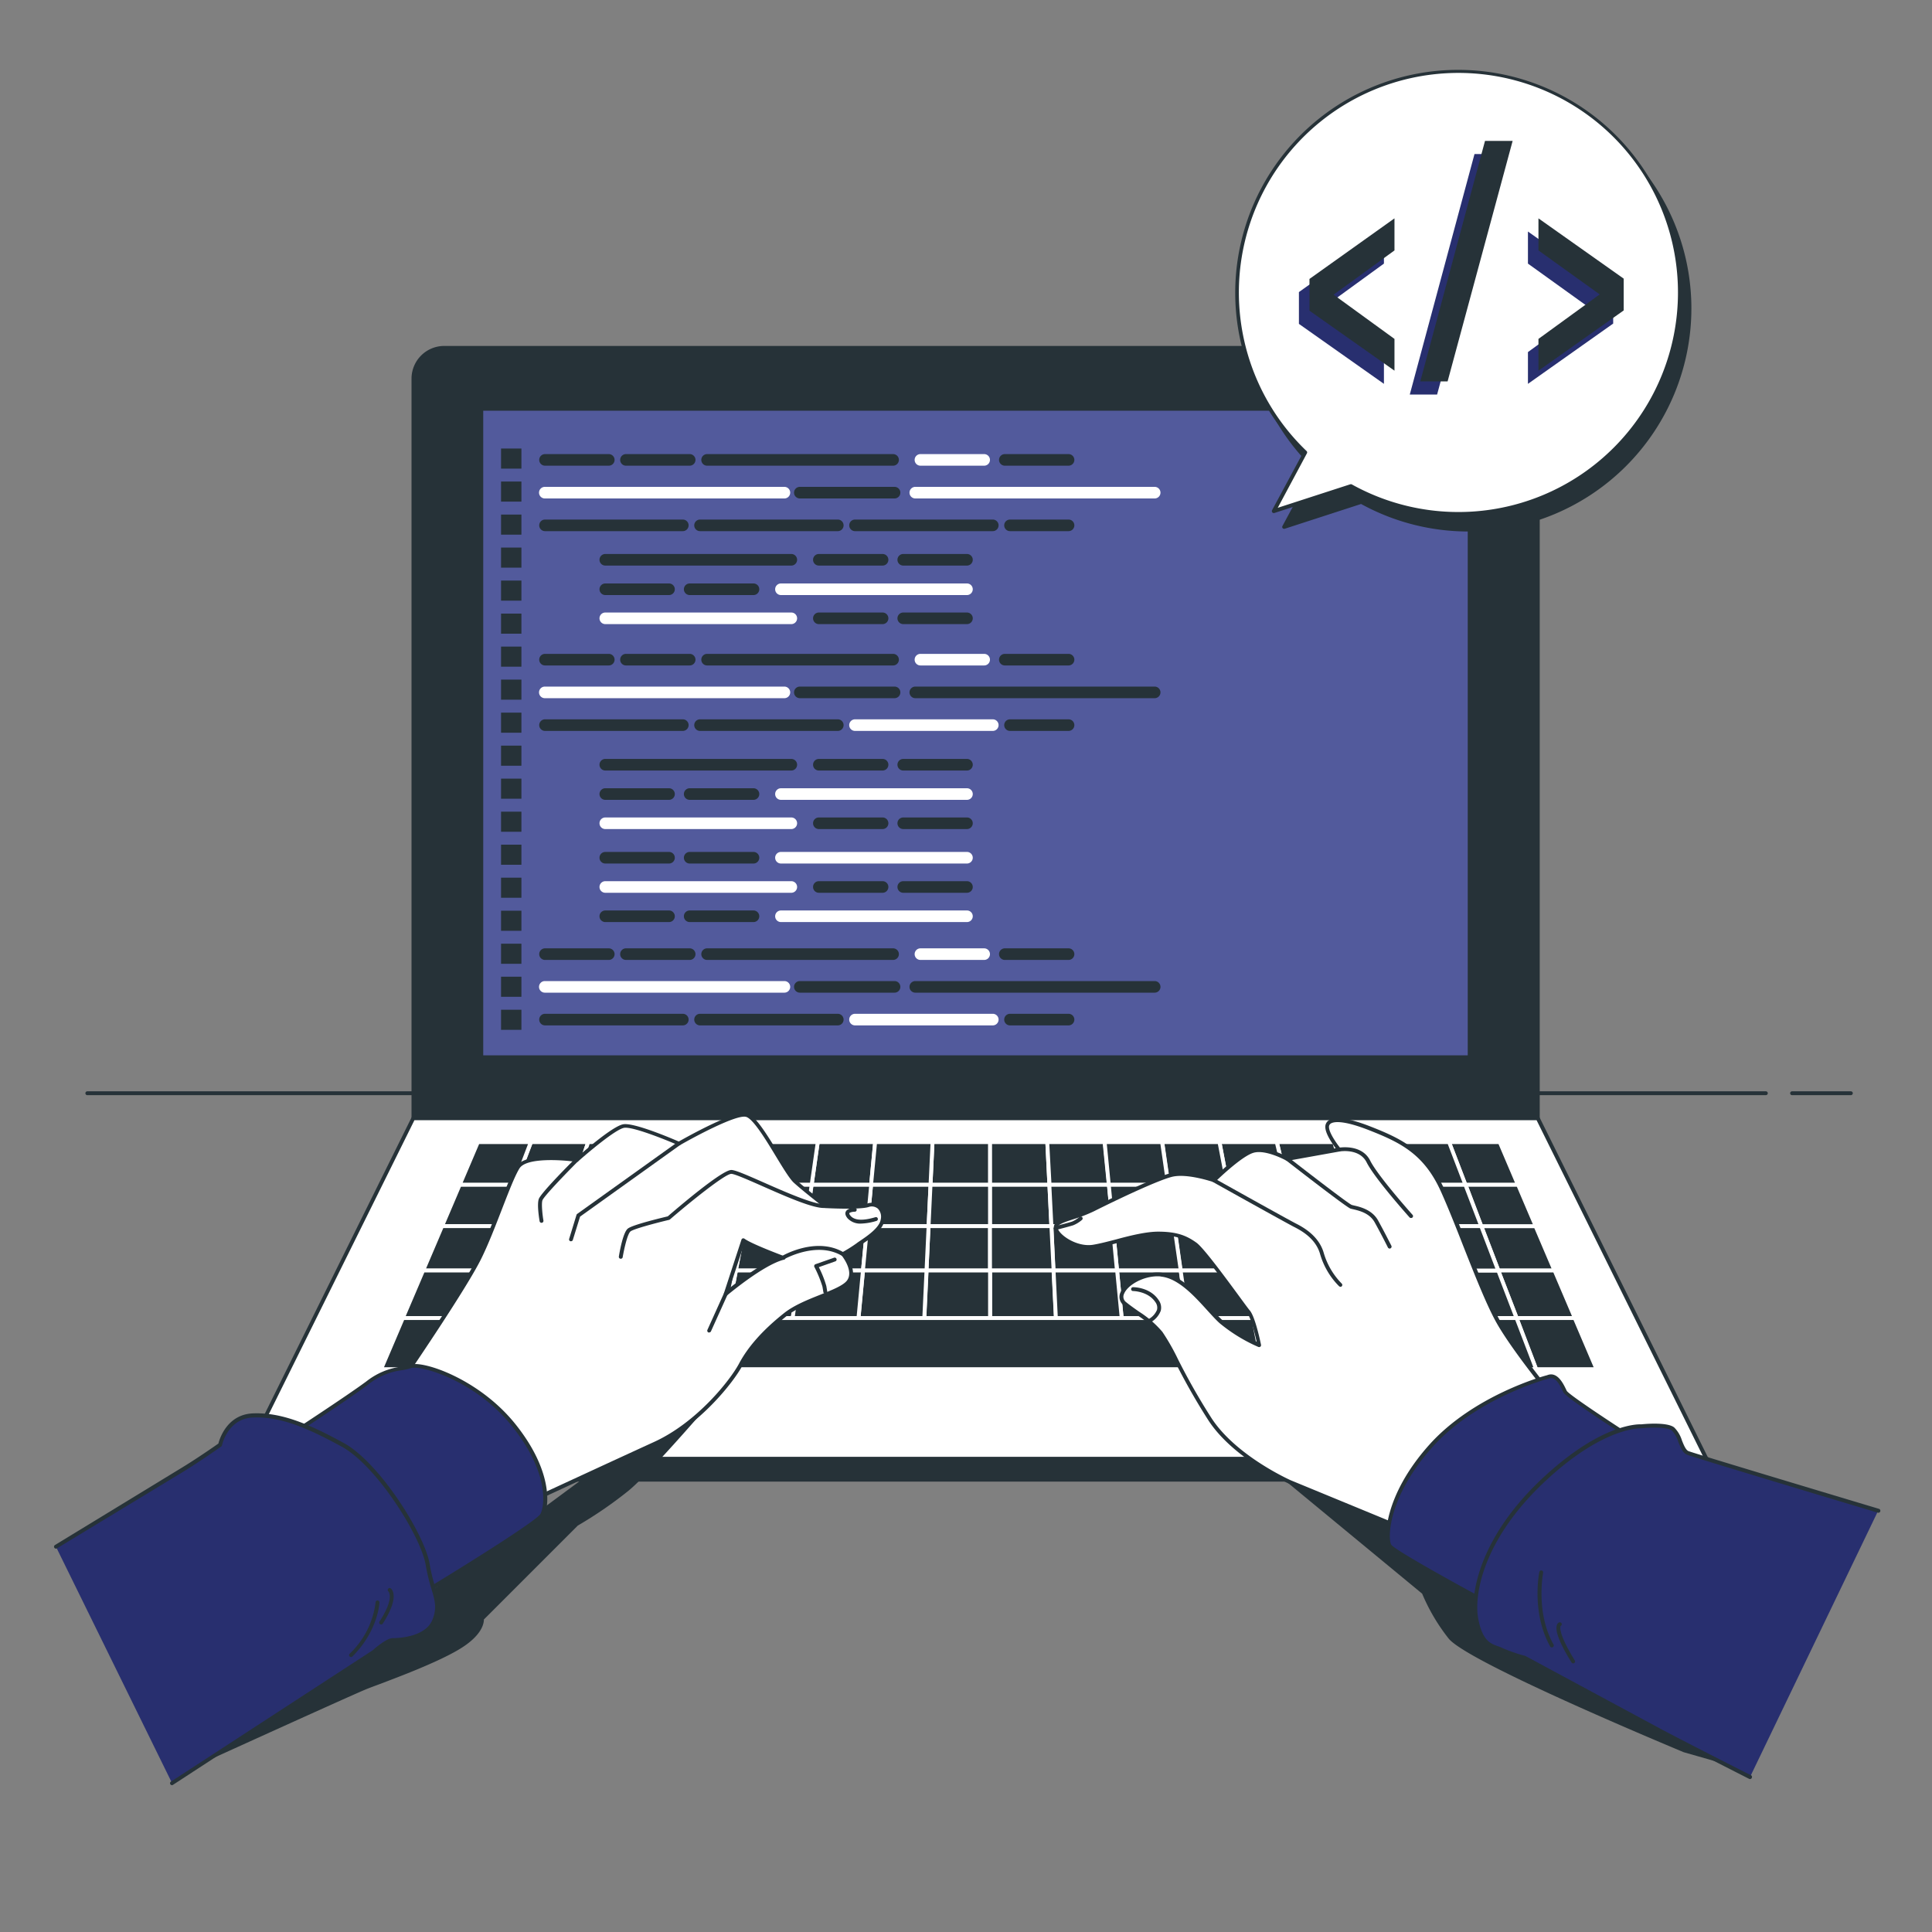 <svg
   viewBox="0 0 500 500"
   version="1.1"
   id="svg71979"
   xmlns="http://www.w3.org/2000/svg">
  <rect x="0" y="0" width="500" height="500" fill="#808080" stroke="none"/>
  <defs
     id="defs71983" />
  <g
     id="freepik--background-simple--inject-42" />
  <g
     id="freepik--Table--inject-42">
    <path
       d="M479,283.43H463.79a.5.5,0,0,1-.5-.5.5.5,0,0,1,.5-.5H479a.5.5,0,0,1,.5.5A.51.51,0,0,1,479,283.43Z"
       style="fill:#263238"
       id="path71372" />
    <path
       d="M457,283.43H22.6a.5.5,0,0,1-.5-.5.5.5,0,0,1,.5-.5H457a.5.5,0,0,1,.5.5A.51.51,0,0,1,457,283.43Z"
       style="fill:#263238"
       id="path71374" />
  </g>
  <g
     id="freepik--Device--inject-42">
    <path
       d="M114.91,90H390a8,8,0,0,1,8,8V289.41a0,0,0,0,1,0,0h-291a0,0,0,0,1,0,0V98A8,8,0,0,1,114.91,90Z"
       style="fill:#263238"
       id="path71388" />
    <path
       d="M398,289.91h-291a.5.5,0,0,1-.5-.5V98a8.47,8.47,0,0,1,8.47-8.47H390A8.48,8.48,0,0,1,398.48,98V289.41A.5.5,0,0,1,398,289.91Zm-290.54-1h290V98A7.48,7.48,0,0,0,390,90.5H114.91A7.48,7.48,0,0,0,107.44,98Z"
       style="fill:#263238"
       id="path71390" />
    <polygon
       points="441.63 377.57 63.28 377.57 106.94 289.41 397.98 289.41 441.63 377.57"
       style="fill:#fff"
       id="polygon71392" />
    <path
       d="M441.63,378.07H63.28a.52.52,0,0,1-.43-.24.48.48,0,0,1,0-.48l43.66-88.16a.5.5,0,0,1,.45-.28H398a.49.49,0,0,1,.44.28l43.66,88.16a.48.48,0,0,1,0,.48A.51.51,0,0,1,441.63,378.07Zm-377.55-1H440.83l-43.16-87.16H107.25Z"
       style="fill:#263238"
       id="path71394" />
    <rect
       x="124.56"
       y="105.79"
       width="255.78"
       height="167.84"
       style="fill:#525a9c;fill-opacity:1"
       id="rect71396" />
    <path
       d="M380.35,274.12H124.56a.5.5,0,0,1-.5-.5V105.79a.5.5,0,0,1,.5-.5H380.35a.5.5,0,0,1,.5.5V273.62A.5.5,0,0,1,380.35,274.12Zm-255.29-1H379.85V106.29H125.06Z"
       style="fill:#263238"
       id="path71398" />
    <polygon
       points="240.31 317.32 240.82 306.58 225.44 306.58 224.42 317.32 240.31 317.32"
       style="fill:#263238"
       id="polygon71400" />
    <path
       d="M240.32,317.82h-15.9a.52.52,0,0,1-.37-.16.51.51,0,0,1-.12-.39l1-10.74a.5.5,0,0,1,.5-.45h15.38a.48.48,0,0,1,.36.15.47.47,0,0,1,.14.37l-.51,10.74A.5.5,0,0,1,240.32,317.82Zm-15.35-1h14.87l.46-9.74H225.9Z"
       style="fill:#fff"
       id="path71402" />
    <polygon
       points="272.1 317.32 271.57 306.58 256.2 306.58 256.21 317.32 272.1 317.32"
       style="fill:#263238"
       id="polygon71404" />
    <path
       d="M272.1,317.82H256.21a.5.5,0,0,1-.5-.5V306.58a.48.48,0,0,1,.5-.5h15.38a.49.49,0,0,1,.49.47l.53,10.74a.47.47,0,0,1-.14.37A.48.48,0,0,1,272.1,317.82Zm-15.39-1h14.86l-.47-9.74H256.7Z"
       style="fill:#fff"
       id="path71406" />
    <polygon
       points="354.87 328.8 371.31 328.8 367.45 317.32 351.56 317.32 354.87 328.8"
       style="fill:#263238"
       id="polygon71408" />
    <path
       d="M371.31,329.3H354.87a.49.49,0,0,1-.48-.36l-3.31-11.48a.53.53,0,0,1,.08-.44.49.49,0,0,1,.4-.2h15.89a.51.51,0,0,1,.48.34l3.86,11.48a.54.54,0,0,1-.07.46A.5.5,0,0,1,371.31,329.3Zm-16.06-1h15.37l-3.53-10.48H352.22Z"
       style="fill:#fff"
       id="path71410" />
    <polygon
       points="224.42 317.32 225.44 306.58 210.06 306.58 208.53 317.32 224.42 317.32"
       style="fill:#263238"
       id="polygon71412" />
    <path
       d="M224.42,317.82H208.53a.52.52,0,0,1-.38-.17.49.49,0,0,1-.11-.4l1.53-10.74a.49.49,0,0,1,.49-.43h15.38a.51.51,0,0,1,.37.16.48.48,0,0,1,.13.38l-1,10.75A.5.5,0,0,1,224.42,317.82Zm-15.31-1H224l.92-9.74H210.5Z"
       style="fill:#fff"
       id="path71414" />
    <polygon
       points="192.64 317.32 194.69 306.58 179.31 306.58 176.75 317.32 192.64 317.32"
       style="fill:#263238"
       id="polygon71416" />
    <path
       d="M192.64,317.82H176.75a.51.51,0,0,1-.4-.19.51.51,0,0,1-.09-.43l2.56-10.74a.5.5,0,0,1,.49-.38h15.38a.48.48,0,0,1,.38.18.5.5,0,0,1,.11.41l-2.05,10.74A.49.49,0,0,1,192.64,317.82Zm-15.26-1h14.85l1.85-9.74H179.7Z"
       style="fill:#fff"
       id="path71418" />
    <polygon
       points="335.67 317.32 333.09 306.58 317.71 306.58 319.78 317.32 335.67 317.32"
       style="fill:#263238"
       id="polygon71420" />
    <path
       d="M335.67,317.82H319.78a.49.49,0,0,1-.49-.41l-2.07-10.74a.49.49,0,0,1,.49-.59h15.38a.48.48,0,0,1,.48.38l2.59,10.74a.51.51,0,0,1-.1.43A.49.49,0,0,1,335.67,317.82Zm-15.48-1H335l-2.34-9.74H318.31Z"
       style="fill:#fff"
       id="path71422" />
    <polygon
       points="351.56 317.32 348.46 306.58 333.09 306.58 335.67 317.32 351.56 317.32"
       style="fill:#263238"
       id="polygon71424" />
    <path
       d="M351.56,317.82H335.67a.51.51,0,0,1-.49-.38l-2.58-10.75a.52.52,0,0,1,.09-.42.51.51,0,0,1,.4-.19h15.37a.5.5,0,0,1,.49.36L352,317.18a.5.5,0,0,1-.08.44A.51.51,0,0,1,351.56,317.82Zm-15.5-1H350.9l-2.81-9.74H333.72Z"
       style="fill:#fff"
       id="path71426" />
    <polygon
       points="176.75 317.32 179.31 306.58 163.93 306.58 160.85 317.32 176.75 317.32"
       style="fill:#263238"
       id="polygon71428" />
    <path
       d="M176.75,317.82h-15.9a.51.51,0,0,1-.4-.2.53.53,0,0,1-.08-.44l3.08-10.74a.49.49,0,0,1,.48-.36h15.38a.51.51,0,0,1,.39.19.49.49,0,0,1,.09.42l-2.56,10.74A.49.49,0,0,1,176.75,317.82Zm-15.23-1h14.83l2.32-9.74H164.31Z"
       style="fill:#fff"
       id="path71430" />
    <polygon
       points="287.99 317.32 286.95 306.58 271.57 306.58 272.1 317.32 287.99 317.32"
       style="fill:#263238"
       id="polygon71432" />
    <path
       d="M288,317.82H272.1a.5.5,0,0,1-.5-.48l-.52-10.74a.5.5,0,0,1,.13-.37.51.51,0,0,1,.37-.15H287a.49.49,0,0,1,.5.45l1,10.74a.51.51,0,0,1-.5.55Zm-15.41-1h14.86l-.94-9.74H272.1Z"
       style="fill:#fff"
       id="path71434" />
    <polygon
       points="367.45 317.32 363.84 306.58 348.46 306.58 351.56 317.32 367.45 317.32"
       style="fill:#263238"
       id="polygon71436" />
    <path
       d="M367.45,317.82H351.56a.5.5,0,0,1-.48-.36L348,306.71a.51.51,0,0,1,.48-.63h15.38a.5.5,0,0,1,.48.34l3.61,10.74a.52.52,0,0,1-.07.45A.51.51,0,0,1,367.45,317.82Zm-15.51-1h14.82l-3.28-9.74H349.13Z"
       style="fill:#fff"
       id="path71438" />
    <polygon
       points="319.78 317.32 317.71 306.58 302.33 306.58 303.88 317.32 319.78 317.32"
       style="fill:#263238"
       id="polygon71440" />
    <path
       d="M319.78,317.82h-15.9a.5.5,0,0,1-.49-.43l-1.55-10.74a.49.49,0,0,1,.49-.57h15.38a.5.5,0,0,1,.49.4l2.07,10.74a.51.51,0,0,1-.49.6Zm-15.46-1h14.85l-1.87-9.74H302.91Z"
       style="fill:#fff"
       id="path71442" />
    <polygon
       points="303.88 317.32 302.33 306.58 286.95 306.58 287.99 317.32 303.88 317.32"
       style="fill:#263238"
       id="polygon71444" />
    <path
       d="M303.88,317.82H288a.51.51,0,0,1-.5-.45l-1-10.75a.47.47,0,0,1,.12-.38.52.52,0,0,1,.37-.16h15.38a.51.51,0,0,1,.5.42l1.55,10.75a.49.49,0,0,1-.12.4A.52.52,0,0,1,303.88,317.82Zm-15.43-1h14.86l-1.41-9.74H287.5Z"
       style="fill:#fff"
       id="path71446" />
    <polygon
       points="256.21 317.32 256.2 306.58 240.82 306.58 240.31 317.32 256.21 317.32"
       style="fill:#263238"
       id="polygon71448" />
    <path
       d="M256.21,317.82H240.32a.52.52,0,0,1-.37-.16.5.5,0,0,1-.13-.37l.5-10.74a.5.5,0,0,1,.5-.47H256.2a.5.5,0,0,1,.5.5v10.74a.51.51,0,0,1-.15.35A.47.47,0,0,1,256.21,317.82Zm-15.37-1h14.87v-9.74H241.3Z"
       style="fill:#fff"
       id="path71450" />
    <polygon
       points="144.96 317.32 129.07 317.32 124.68 328.8 141.12 328.8 144.96 317.32"
       style="fill:#263238"
       id="polygon71452" />
    <path
       d="M141.12,329.3H124.68a.51.51,0,0,1-.41-.21.56.56,0,0,1-.06-.47l4.39-11.48a.51.51,0,0,1,.47-.32H145a.52.52,0,0,1,.41.21.51.51,0,0,1,.07.45L141.6,329A.5.5,0,0,1,141.12,329.3Zm-15.71-1h15.35l3.51-10.48H129.41Z"
       style="fill:#fff"
       id="path71454" />
    <polygon
       points="148.55 306.58 133.17 306.58 129.07 317.32 144.96 317.32 148.55 306.58"
       style="fill:#263238"
       id="polygon71456" />
    <path
       d="M145,317.82H129.07a.49.49,0,0,1-.41-.22.48.48,0,0,1-.06-.46l4.11-10.74a.48.48,0,0,1,.46-.32h15.38a.49.49,0,0,1,.48.65l-3.59,10.75A.51.51,0,0,1,145,317.82Zm-15.16-1h14.8l3.26-9.74H133.52Z"
       style="fill:#fff"
       id="path71458" />
    <polygon
       points="160.85 317.32 163.93 306.58 148.55 306.58 144.96 317.32 160.85 317.32"
       style="fill:#263238"
       id="polygon71460" />
    <path
       d="M160.85,317.82H145a.5.5,0,0,1-.47-.66l3.59-10.74a.49.49,0,0,1,.47-.34h15.38a.49.49,0,0,1,.4.2.5.5,0,0,1,.08.43l-3.08,10.75A.5.5,0,0,1,160.85,317.82Zm-15.19-1h14.82l2.79-9.74H148.91Z"
       style="fill:#fff"
       id="path71462" />
    <polygon
       points="119.98 341.11 114.93 354.34 132.59 354.34 137.01 341.11 119.98 341.11"
       style="fill:#263238"
       id="polygon71464" />
    <path
       d="M132.59,354.84H114.93a.54.54,0,0,1-.42-.22.5.5,0,0,1-.05-.46l5.05-13.23a.51.51,0,0,1,.47-.32h17a.52.52,0,0,1,.41.21.48.48,0,0,1,.06.45l-4.41,13.22A.5.5,0,0,1,132.59,354.84Zm-16.94-1h16.58l4.09-12.23h-16Z"
       style="fill:#fff"
       id="path71466" />
    <polygon
       points="141.12 328.8 124.68 328.8 119.98 341.11 137.01 341.11 141.12 328.8"
       style="fill:#263238"
       id="polygon71468" />
    <path
       d="M137,341.61H120a.5.5,0,0,1-.47-.68l4.7-12.31a.51.51,0,0,1,.47-.32h16.44a.52.52,0,0,1,.41.21.52.52,0,0,1,.07.45l-4.12,12.31A.5.5,0,0,1,137,341.61Zm-16.31-1h16l3.78-11.31H125Z"
       style="fill:#fff"
       id="path71470" />
    <polygon
       points="137.01 341.11 132.59 354.34 150.25 354.34 154.04 341.11 137.01 341.11"
       style="fill:#263238"
       id="polygon71472" />
    <path
       d="M150.26,354.84H132.59a.5.5,0,0,1-.47-.66L136.54,341a.5.5,0,0,1,.47-.34h17a.51.51,0,0,1,.4.2.5.5,0,0,1,.08.44l-3.78,13.22A.51.51,0,0,1,150.26,354.84Zm-17-1h16.59l3.5-12.23h-16Z"
       style="fill:#fff"
       id="path71474" />
    <polygon
       points="208.53 317.32 210.06 306.58 194.69 306.58 192.64 317.32 208.53 317.32"
       style="fill:#263238"
       id="polygon71476" />
    <path
       d="M208.53,317.82H192.64a.53.53,0,0,1-.39-.18.53.53,0,0,1-.1-.42l2-10.74a.51.51,0,0,1,.5-.4h15.37a.5.5,0,0,1,.5.57L209,317.39A.51.51,0,0,1,208.53,317.82Zm-15.29-1H208.1l1.39-9.74H195.1Z"
       style="fill:#fff"
       id="path71478" />
    <polygon
       points="206.89 328.8 208.53 317.32 192.64 317.32 190.45 328.8 206.89 328.8"
       style="fill:#263238"
       id="polygon71480" />
    <path
       d="M206.89,329.3H190.45a.49.49,0,0,1-.49-.59l2.19-11.49a.49.49,0,0,1,.49-.4h15.89a.5.5,0,0,1,.38.17.53.53,0,0,1,.12.4l-1.64,11.48A.51.51,0,0,1,206.89,329.3Zm-15.84-1h15.41L208,317.82h-14.9Z"
       style="fill:#fff"
       id="path71482" />
    <polygon
       points="190.45 328.8 192.64 317.32 176.75 317.32 174.01 328.8 190.45 328.8"
       style="fill:#263238"
       id="polygon71484" />
    <path
       d="M190.45,329.3H174a.51.51,0,0,1-.4-.19.52.52,0,0,1-.09-.42l2.74-11.49a.5.5,0,0,1,.49-.38h15.89a.46.46,0,0,1,.38.18.48.48,0,0,1,.11.41l-2.19,11.49A.49.49,0,0,1,190.45,329.3Zm-15.81-1H190l2-10.48H177.14Z"
       style="fill:#fff"
       id="path71486" />
    <polygon
       points="223.33 328.8 224.42 317.32 208.53 317.32 206.89 328.8 223.33 328.8"
       style="fill:#263238"
       id="polygon71488" />
    <path
       d="M223.33,329.3H206.89a.49.49,0,0,1-.49-.57L208,317.25a.49.49,0,0,1,.49-.43h15.89a.51.51,0,0,1,.37.16.52.52,0,0,1,.13.39l-1.09,11.48A.49.49,0,0,1,223.33,329.3Zm-15.86-1h15.41l1-10.48H209Z"
       style="fill:#fff"
       id="path71490" />
    <polygon
       points="160.85 317.32 144.96 317.32 141.12 328.8 157.57 328.8 160.85 317.32"
       style="fill:#263238"
       id="polygon71492" />
    <path
       d="M157.57,329.3H141.12a.48.48,0,0,1-.4-.2.49.49,0,0,1-.07-.45l3.84-11.49a.51.51,0,0,1,.47-.34h15.89a.48.48,0,0,1,.4.2.46.46,0,0,1,.08.44l-3.28,11.48A.5.5,0,0,1,157.57,329.3Zm-15.75-1h15.37l3-10.48H145.32Z"
       style="fill:#fff"
       id="path71494" />
    <polygon
       points="358.42 341.11 375.45 341.11 371.31 328.8 354.87 328.8 358.42 341.11"
       style="fill:#263238"
       id="polygon71496" />
    <path
       d="M375.45,341.61h-17a.5.5,0,0,1-.48-.36l-3.55-12.31a.53.53,0,0,1,.08-.44.52.52,0,0,1,.4-.2h16.44a.51.51,0,0,1,.48.34L375.92,341a.48.48,0,0,1-.07.45A.46.46,0,0,1,375.45,341.61Zm-16.66-1h16L371,329.3H355.53Z"
       style="fill:#fff"
       id="path71498" />
    <polygon
       points="174.01 328.8 176.75 317.32 160.85 317.32 157.57 328.8 174.01 328.8"
       style="fill:#263238"
       id="polygon71500" />
    <path
       d="M174,329.3H157.57a.48.48,0,0,1-.4-.2.45.45,0,0,1-.08-.43l3.28-11.49a.5.5,0,0,1,.48-.36h15.9a.51.51,0,0,1,.39.19.49.49,0,0,1,.09.42l-2.74,11.49A.49.49,0,0,1,174,329.3Zm-15.78-1h15.38l2.5-10.48H161.23Z"
       style="fill:#fff"
       id="path71502" />
    <polygon
       points="141.12 328.8 137.01 341.11 154.04 341.11 157.57 328.8 141.12 328.8"
       style="fill:#263238"
       id="polygon71504" />
    <path
       d="M154,341.61H137a.49.49,0,0,1-.41-.21.48.48,0,0,1-.06-.45l4.11-12.3a.5.5,0,0,1,.47-.35h16.45a.51.51,0,0,1,.48.64l-3.53,12.31A.5.5,0,0,1,154,341.61Zm-16.34-1h16l3.24-11.31H141.48Z"
       style="fill:#fff"
       id="path71506" />
    <polygon
       points="321.99 328.8 319.78 317.32 303.88 317.32 305.54 328.8 321.99 328.8"
       style="fill:#263238"
       id="polygon71508" />
    <path
       d="M322,329.3H305.54a.5.5,0,0,1-.49-.42l-1.66-11.49a.49.49,0,0,1,.12-.4.48.48,0,0,1,.37-.17h15.9a.5.5,0,0,1,.49.4l2.21,11.49a.5.5,0,0,1-.49.59Zm-16-1h15.4l-2-10.48h-14.9Z"
       style="fill:#fff"
       id="path71510" />
    <polygon
       points="305.54 328.8 303.88 317.32 287.99 317.32 289.1 328.8 305.54 328.8"
       style="fill:#263238"
       id="polygon71512" />
    <path
       d="M305.54,329.3H289.1a.5.5,0,0,1-.5-.45l-1.11-11.48a.56.56,0,0,1,.13-.39.52.52,0,0,1,.37-.16h15.89a.51.51,0,0,1,.5.43L306,328.73a.5.5,0,0,1-.5.57Zm-16-1H305l-1.52-10.48H288.54Z"
       style="fill:#fff"
       id="path71514" />
    <polygon
       points="354.87 328.8 351.56 317.32 335.67 317.32 338.43 328.8 354.87 328.8"
       style="fill:#263238"
       id="polygon71516" />
    <path
       d="M354.87,329.3H338.43a.5.5,0,0,1-.49-.38l-2.76-11.48a.51.51,0,0,1,.1-.43.49.49,0,0,1,.39-.19h15.89a.5.5,0,0,1,.48.36l3.31,11.49a.5.5,0,0,1-.08.43A.49.49,0,0,1,354.87,329.3Zm-16.05-1h15.39l-3-10.48H336.3Z"
       style="fill:#fff"
       id="path71518" />
    <polygon
       points="256.22 328.8 256.21 317.32 240.31 317.32 239.78 328.8 256.22 328.8"
       style="fill:#263238"
       id="polygon71520" />
    <path
       d="M256.22,329.3H239.78a.51.51,0,0,1-.37-.15.5.5,0,0,1-.13-.37l.54-11.49a.5.5,0,0,1,.5-.47h15.89a.5.5,0,0,1,.5.5V328.8a.49.49,0,0,1-.15.36A.5.5,0,0,1,256.22,329.3Zm-15.92-1h15.42V317.82H240.79Z"
       style="fill:#fff"
       id="path71522" />
    <polygon
       points="289.1 328.8 287.99 317.32 272.1 317.32 272.66 328.8 289.1 328.8"
       style="fill:#263238"
       id="polygon71524" />
    <path
       d="M289.1,329.3H272.66a.5.5,0,0,1-.5-.47l-.56-11.49a.48.48,0,0,1,.14-.37.48.48,0,0,1,.36-.15H288a.5.5,0,0,1,.5.45l1.11,11.49a.48.48,0,0,1-.13.38A.51.51,0,0,1,289.1,329.3Zm-16-1h15.41l-1-10.48H272.62Z"
       style="fill:#fff"
       id="path71526" />
    <polygon
       points="272.66 328.8 272.1 317.32 256.21 317.32 256.22 328.8 272.66 328.8"
       style="fill:#263238"
       id="polygon71528" />
    <path
       d="M272.66,329.3H256.22a.5.5,0,0,1-.5-.5V317.32a.54.54,0,0,1,.14-.36.52.52,0,0,1,.36-.14H272.1a.5.5,0,0,1,.5.47l.56,11.49a.47.47,0,0,1-.14.37A.48.48,0,0,1,272.66,329.3Zm-15.94-1h15.42l-.52-10.48H256.71Z"
       style="fill:#fff"
       id="path71530" />
    <polygon
       points="239.78 328.8 240.31 317.32 224.42 317.32 223.33 328.8 239.78 328.8"
       style="fill:#263238"
       id="polygon71532" />
    <path
       d="M239.78,329.3H223.33a.52.52,0,0,1-.37-.16.47.47,0,0,1-.12-.38l1.09-11.49a.49.49,0,0,1,.49-.45h15.9a.48.48,0,0,1,.49.52l-.53,11.49A.51.51,0,0,1,239.78,329.3Zm-15.9-1H239.3l.49-10.48H224.88Z"
       style="fill:#fff"
       id="path71534" />
    <polygon
       points="289.1 328.8 290.29 341.11 307.32 341.11 305.54 328.8 289.1 328.8"
       style="fill:#263238"
       id="polygon71536" />
    <path
       d="M307.32,341.61h-17a.5.5,0,0,1-.5-.45l-1.19-12.31a.52.52,0,0,1,.13-.38.5.5,0,0,1,.37-.17h16.44a.51.51,0,0,1,.5.43L307.82,341a.49.49,0,0,1-.12.4A.49.49,0,0,1,307.32,341.61Zm-16.57-1h16l-1.64-11.31H289.65Z"
       style="fill:#fff"
       id="path71538" />
    <polygon
       points="305.54 328.8 307.32 341.11 324.36 341.11 321.99 328.8 305.54 328.8"
       style="fill:#263238"
       id="polygon71540" />
    <path
       d="M324.35,341.61h-17a.49.49,0,0,1-.49-.43l-1.78-12.3a.48.48,0,0,1,.12-.4.49.49,0,0,1,.37-.18H322a.5.5,0,0,1,.49.41L324.85,341a.51.51,0,0,1-.11.41A.5.5,0,0,1,324.35,341.61Zm-16.59-1h16l-2.18-11.31H306.12Z"
       style="fill:#fff"
       id="path71542" />
    <polygon
       points="157.57 328.8 154.04 341.11 171.07 341.11 174.01 328.8 157.57 328.8"
       style="fill:#263238"
       id="polygon71544" />
    <path
       d="M171.07,341.61H154a.49.49,0,0,1-.4-.2.52.52,0,0,1-.08-.44l3.53-12.3a.49.49,0,0,1,.48-.37H174a.5.5,0,0,1,.48.62l-2.93,12.31A.5.5,0,0,1,171.07,341.61Zm-16.37-1h16l2.69-11.31H157.94Z"
       style="fill:#fff"
       id="path71546" />
    <polygon
       points="321.99 328.8 324.36 341.11 341.39 341.11 338.43 328.8 321.99 328.8"
       style="fill:#263238"
       id="polygon71548" />
    <path
       d="M341.39,341.61h-17a.51.51,0,0,1-.49-.4L321.5,328.9a.49.49,0,0,1,.1-.41.51.51,0,0,1,.39-.19h16.44a.49.49,0,0,1,.48.39l3,12.31a.49.49,0,0,1-.09.42A.51.51,0,0,1,341.39,341.61Zm-16.62-1h16L338,329.3H322.59Z"
       style="fill:#fff"
       id="path71550" />
    <polygon
       points="256.22 328.8 256.23 341.11 273.26 341.11 272.66 328.8 256.22 328.8"
       style="fill:#263238"
       id="polygon71552" />
    <path
       d="M273.26,341.61h-17a.5.5,0,0,1-.5-.5V328.8a.5.5,0,0,1,.14-.35.55.55,0,0,1,.36-.15h16.44a.5.5,0,0,1,.5.48l.6,12.31a.48.48,0,0,1-.14.37A.48.48,0,0,1,273.26,341.61Zm-16.53-1h16l-.56-11.31H256.72Z"
       style="fill:#fff"
       id="path71554" />
    <polygon
       points="338.43 328.8 341.39 341.11 358.42 341.11 354.87 328.8 338.43 328.8"
       style="fill:#263238"
       id="polygon71556" />
    <path
       d="M358.42,341.61h-17a.5.5,0,0,1-.49-.38l-3-12.31a.51.51,0,0,1,.1-.43.48.48,0,0,1,.39-.19h16.44a.5.5,0,0,1,.48.37L358.9,341a.53.53,0,0,1-.08.44A.51.51,0,0,1,358.42,341.61Zm-16.64-1h16l-3.26-11.31H339.06Z"
       style="fill:#fff"
       id="path71558" />
    <polygon
       points="272.66 328.8 273.26 341.11 290.29 341.11 289.1 328.8 272.66 328.8"
       style="fill:#263238"
       id="polygon71560" />
    <path
       d="M290.29,341.61h-17a.5.5,0,0,1-.5-.47l-.6-12.31a.47.47,0,0,1,.14-.37.48.48,0,0,1,.36-.16H289.1a.5.5,0,0,1,.5.46l1.19,12.3a.52.52,0,0,1-.13.39A.51.51,0,0,1,290.29,341.61Zm-16.55-1h16l-1.09-11.31H273.19Z"
       style="fill:#fff"
       id="path71562" />
    <polygon
       points="190.45 328.8 188.1 341.11 205.13 341.11 206.89 328.8 190.45 328.8"
       style="fill:#263238"
       id="polygon71564" />
    <path
       d="M205.14,341.61h-17a.48.48,0,0,1-.38-.18.5.5,0,0,1-.11-.41L190,328.71a.49.49,0,0,1,.49-.41h16.44a.51.51,0,0,1,.5.57l-1.76,12.31A.5.5,0,0,1,205.14,341.61Zm-16.43-1h16l1.62-11.31H190.86Z"
       style="fill:#fff"
       id="path71566" />
    <polygon
       points="174.01 328.8 171.07 341.11 188.1 341.11 190.45 328.8 174.01 328.8"
       style="fill:#263238"
       id="polygon71568" />
    <path
       d="M188.1,341.61h-17a.51.51,0,0,1-.39-.19.49.49,0,0,1-.09-.42l2.93-12.31a.5.5,0,0,1,.49-.39h16.44a.47.47,0,0,1,.38.19.47.47,0,0,1,.11.41l-2.34,12.31A.51.51,0,0,1,188.1,341.61Zm-16.39-1h16l2.15-11.31H174.4Z"
       style="fill:#fff"
       id="path71570" />
    <polygon
       points="239.78 328.8 239.2 341.11 256.23 341.11 256.22 328.8 239.78 328.8"
       style="fill:#263238"
       id="polygon71572" />
    <path
       d="M256.23,341.61h-17a.48.48,0,0,1-.36-.15.47.47,0,0,1-.14-.37l.58-12.31a.5.5,0,0,1,.5-.48h16.44a.51.51,0,0,1,.5.5v12.31a.51.51,0,0,1-.15.36A.5.5,0,0,1,256.23,341.61Zm-16.51-1h16V329.3H240.25Z"
       style="fill:#fff"
       id="path71574" />
    <polygon
       points="223.33 328.8 222.17 341.11 239.2 341.11 239.78 328.8 223.33 328.8"
       style="fill:#263238"
       id="polygon71576" />
    <path
       d="M239.2,341.61h-17a.51.51,0,0,1-.37-.16.49.49,0,0,1-.13-.38l1.17-12.31a.5.5,0,0,1,.49-.46h16.45a.52.52,0,0,1,.36.16.55.55,0,0,1,.14.37l-.58,12.31A.51.51,0,0,1,239.2,341.61Zm-16.48-1h16l.53-11.31H223.79Z"
       style="fill:#fff"
       id="path71578" />
    <polygon
       points="206.89 328.8 205.13 341.11 222.17 341.11 223.33 328.8 206.89 328.8"
       style="fill:#263238"
       id="polygon71580" />
    <path
       d="M222.17,341.61h-17a.5.5,0,0,1-.5-.57l1.76-12.31a.5.5,0,0,1,.49-.43h16.44a.48.48,0,0,1,.37.17.45.45,0,0,1,.13.38l-1.17,12.31A.49.49,0,0,1,222.17,341.61Zm-16.46-1h16l1.07-11.31H207.33Z"
       style="fill:#fff"
       id="path71582" />
    <polygon
       points="338.43 328.8 335.67 317.32 319.78 317.32 321.99 328.8 338.43 328.8"
       style="fill:#263238"
       id="polygon71584" />
    <path
       d="M338.43,329.3H322a.49.49,0,0,1-.49-.4l-2.21-11.49a.51.51,0,0,1,.1-.41.5.5,0,0,1,.39-.18h15.89a.51.51,0,0,1,.49.38l2.75,11.49a.46.46,0,0,1-.09.42A.49.49,0,0,1,338.43,329.3Zm-16-1h15.39l-2.52-10.48H320.38Z"
       style="fill:#fff"
       id="path71586" />
    <polygon
       points="148.55 306.58 152.23 295.58 137.38 295.58 133.17 306.58 148.55 306.58"
       style="fill:#263238"
       id="polygon71588" />
    <path
       d="M148.55,307.08H133.17a.5.5,0,0,1-.46-.68l4.2-11a.5.5,0,0,1,.46-.32h14.86a.5.5,0,0,1,.47.66l-3.67,11A.5.5,0,0,1,148.55,307.08Zm-14.65-1h14.29l3.34-10H137.72Z"
       style="fill:#fff"
       id="path71590" />
    <polygon
       points="133.17 306.58 118.98 306.58 114.4 317.32 129.07 317.32 133.17 306.58"
       style="fill:#263238"
       id="polygon71592" />
    <path
       d="M129.07,317.82H114.4a.52.52,0,0,1-.42-.23.49.49,0,0,1,0-.47l4.58-10.74a.51.51,0,0,1,.46-.3h14.19a.53.53,0,0,1,.42.21.5.5,0,0,1,0,.46l-4.1,10.75A.51.51,0,0,1,129.07,317.82Zm-13.91-1h13.57l3.72-9.74H119.31Z"
       style="fill:#fff"
       id="path71594" />
    <polygon
       points="137.38 295.58 123.67 295.58 118.98 306.58 133.17 306.58 137.38 295.58"
       style="fill:#263238"
       id="polygon71596" />
    <path
       d="M133.17,307.08H119a.5.5,0,0,1-.42-.23.49.49,0,0,1,0-.47l4.69-11a.48.48,0,0,1,.46-.3h13.7a.51.51,0,0,1,.42.22.5.5,0,0,1,.05.46l-4.2,11A.5.5,0,0,1,133.17,307.08Zm-13.43-1h13.09l3.82-10H124Z"
       style="fill:#fff"
       id="path71598" />
    <polygon
       points="129.07 317.32 114.4 317.32 109.5 328.8 124.68 328.8 129.07 317.32"
       style="fill:#263238"
       id="polygon71600" />
    <path
       d="M124.68,329.3H109.5a.5.5,0,0,1-.46-.69l4.9-11.49a.51.51,0,0,1,.46-.3h14.67a.49.49,0,0,1,.41.22.47.47,0,0,1,.06.46L125.15,329A.5.5,0,0,1,124.68,329.3Zm-14.42-1h14.08l4-10.48H114.73Z"
       style="fill:#fff"
       id="path71602" />
    <polygon
       points="124.68 328.8 109.5 328.8 104.26 341.11 119.98 341.11 124.68 328.8"
       style="fill:#263238"
       id="polygon71604" />
    <path
       d="M120,341.61H104.26a.49.49,0,0,1-.46-.69L109,328.61a.5.5,0,0,1,.46-.31h15.18a.51.51,0,0,1,.47.68l-4.7,12.31A.51.51,0,0,1,120,341.61Zm-15-1h14.62L124,329.3H109.83Z"
       style="fill:#fff"
       id="path71606" />
    <polygon
       points="119.98 341.11 104.26 341.11 98.62 354.34 114.93 354.34 119.98 341.11"
       style="fill:#263238"
       id="polygon71608" />
    <path
       d="M114.93,354.84H98.62a.52.52,0,0,1-.42-.23.49.49,0,0,1,0-.47l5.64-13.22a.5.5,0,0,1,.46-.31H120a.49.49,0,0,1,.41.22.53.53,0,0,1,.06.46l-5.06,13.22A.49.49,0,0,1,114.93,354.84Zm-15.55-1h15.2l4.67-12.23H104.59Z"
       style="fill:#fff"
       id="path71610" />
    <polygon
       points="383.35 317.32 387.75 328.8 402.3 328.8 397.4 317.32 383.35 317.32"
       style="fill:#263238"
       id="polygon71612" />
    <path
       d="M402.3,329.3H387.76a.49.49,0,0,1-.47-.32l-4.41-11.48a.5.5,0,0,1,.05-.46.5.5,0,0,1,.41-.22H397.4a.49.49,0,0,1,.46.3l4.9,11.49a.49.49,0,0,1,0,.47A.51.51,0,0,1,402.3,329.3Zm-14.2-1h13.44l-4.47-10.48h-13Z"
       style="fill:#fff"
       id="path71614" />
    <polygon
       points="392.48 341.11 407.55 341.11 402.3 328.8 387.75 328.8 392.48 341.11"
       style="fill:#263238"
       id="polygon71616" />
    <path
       d="M407.55,341.61H392.48a.51.51,0,0,1-.47-.32L387.29,329a.5.5,0,0,1,.47-.68H402.3a.5.5,0,0,1,.46.31L408,340.92a.5.5,0,0,1-.46.69Zm-14.73-1h14L402,329.3H388.48Z"
       style="fill:#fff"
       id="path71618" />
    <polygon
       points="397.56 354.34 413.18 354.34 407.55 341.11 392.48 341.11 397.56 354.34"
       style="fill:#263238"
       id="polygon71620" />
    <path
       d="M413.18,354.84H397.56a.5.5,0,0,1-.47-.32L392,341.29a.51.51,0,0,1,.47-.68h15.07a.5.5,0,0,1,.46.31l5.63,13.22a.49.49,0,0,1,0,.47A.5.5,0,0,1,413.18,354.84Zm-15.28-1h14.53l-5.21-12.23h-14Z"
       style="fill:#fff"
       id="path71622" />
    <polygon
       points="271.57 306.58 271.04 295.58 256.19 295.58 256.2 306.58 271.57 306.58"
       style="fill:#263238"
       id="polygon71624" />
    <path
       d="M271.58,307.08H256.2a.5.5,0,0,1-.5-.5v-11a.5.5,0,0,1,.14-.35.49.49,0,0,1,.36-.15H271a.5.5,0,0,1,.5.48l.53,11a.5.5,0,0,1-.13.37A.52.52,0,0,1,271.58,307.08Zm-14.88-1h14.35l-.49-10H256.69Z"
       style="fill:#fff"
       id="path71626" />
    <polygon
       points="383.35 317.32 397.4 317.32 392.82 306.58 379.22 306.58 383.35 317.32"
       style="fill:#263238"
       id="polygon71628" />
    <path
       d="M397.4,317.82H383.34a.5.5,0,0,1-.46-.32l-4.12-10.75a.49.49,0,0,1,.46-.67h13.61a.51.51,0,0,1,.46.3l4.57,10.74a.49.49,0,0,1,0,.47A.5.5,0,0,1,397.4,317.82Zm-13.71-1h13l-4.15-9.74H380Z"
       style="fill:#fff"
       id="path71630" />
    <polygon
       points="375.45 341.11 392.48 341.11 387.75 328.8 371.31 328.8 375.45 341.11"
       style="fill:#263238"
       id="polygon71632" />
    <path
       d="M392.48,341.61h-17a.5.5,0,0,1-.48-.34L370.84,329a.5.5,0,0,1,.47-.66h16.45a.5.5,0,0,1,.46.32L393,340.93a.52.52,0,0,1-.06.47A.51.51,0,0,1,392.48,341.61Zm-16.67-1h15.94l-4.34-11.31H372Z"
       style="fill:#fff"
       id="path71634" />
    <polygon
       points="163.93 306.58 167.08 295.58 152.23 295.58 148.55 306.58 163.93 306.58"
       style="fill:#263238"
       id="polygon71636" />
    <path
       d="M163.93,307.08H148.55a.5.5,0,0,1-.47-.66l3.67-11a.51.51,0,0,1,.48-.34h14.85a.51.51,0,0,1,.4.2.53.53,0,0,1,.08.44l-3.15,11A.5.5,0,0,1,163.93,307.08Zm-14.68-1h14.3l2.86-10H152.59Z"
       style="fill:#fff"
       id="path71638" />
    <polygon
       points="363.84 306.58 367.45 317.32 383.35 317.32 379.22 306.58 363.84 306.58"
       style="fill:#263238"
       id="polygon71640" />
    <path
       d="M383.34,317.82H367.45a.51.51,0,0,1-.47-.34l-3.61-10.74a.51.51,0,0,1,.07-.46.48.48,0,0,1,.4-.2h15.38a.5.5,0,0,1,.47.32l4.12,10.74a.5.5,0,0,1-.05.46A.51.51,0,0,1,383.34,317.82Zm-15.53-1h14.81l-3.74-9.74H364.54Z"
       style="fill:#fff"
       id="path71642" />
    <polygon
       points="392.82 306.58 388.14 295.58 375 295.58 379.22 306.58 392.82 306.58"
       style="fill:#263238"
       id="polygon71644" />
    <path
       d="M392.83,307.08H379.22a.49.49,0,0,1-.46-.32l-4.23-11a.5.5,0,0,1,.06-.46.49.49,0,0,1,.41-.22h13.14a.51.51,0,0,1,.46.3l4.69,11a.49.49,0,0,1-.05.47A.5.5,0,0,1,392.83,307.08Zm-13.26-1h12.5l-4.26-10H375.73Z"
       style="fill:#fff"
       id="path71646" />
    <polygon
       points="379.22 306.58 375 295.58 360.15 295.58 363.84 306.58 379.22 306.58"
       style="fill:#263238"
       id="polygon71648" />
    <path
       d="M379.22,307.08H363.84a.51.51,0,0,1-.47-.34l-3.7-11a.52.52,0,0,1,.07-.45.52.52,0,0,1,.41-.21H375a.51.51,0,0,1,.47.32l4.22,11a.51.51,0,0,1-.47.68Zm-15-1h14.29l-3.83-10H360.84Z"
       style="fill:#fff"
       id="path71650" />
    <polygon
       points="324.36 341.11 326.9 354.34 344.56 354.34 341.39 341.11 324.36 341.11"
       style="fill:#263238"
       id="polygon71652" />
    <path
       d="M344.56,354.84H326.9a.49.49,0,0,1-.49-.41l-2.55-13.22a.53.53,0,0,1,.11-.42.51.51,0,0,1,.38-.18h17a.49.49,0,0,1,.48.39l3.18,13.22a.51.51,0,0,1-.09.43A.51.51,0,0,1,344.56,354.84Zm-17.25-1h16.62L341,341.61H325Z"
       style="fill:#fff"
       id="path71654" />
    <polygon
       points="379.89 354.34 397.56 354.34 392.48 341.11 375.45 341.11 379.89 354.34"
       style="fill:#263238"
       id="polygon71656" />
    <path
       d="M397.56,354.84H379.89a.51.51,0,0,1-.47-.34L375,341.27a.52.52,0,0,1,.07-.45.52.52,0,0,1,.41-.21h17a.51.51,0,0,1,.47.32L398,354.16a.5.5,0,0,1,0,.46A.52.52,0,0,1,397.56,354.84Zm-17.31-1h16.58l-4.69-12.23h-16Z"
       style="fill:#fff"
       id="path71658" />
    <polygon
       points="363.84 306.58 360.15 295.58 345.3 295.58 348.46 306.58 363.84 306.58"
       style="fill:#263238"
       id="polygon71660" />
    <path
       d="M363.84,307.08H348.46a.51.51,0,0,1-.48-.37l-3.16-11a.47.47,0,0,1,.08-.44.51.51,0,0,1,.4-.2h14.85a.51.51,0,0,1,.47.34l3.7,11a.52.52,0,0,1-.07.45A.51.51,0,0,1,363.84,307.08Zm-15-1h14.31l-3.36-10H346Z"
       style="fill:#fff"
       id="path71662" />
    <polygon
       points="358.42 341.11 362.23 354.34 379.89 354.34 375.45 341.11 358.42 341.11"
       style="fill:#263238"
       id="polygon71664" />
    <path
       d="M379.89,354.84H362.23a.5.5,0,0,1-.48-.37l-3.81-13.22a.47.47,0,0,1,.08-.44.51.51,0,0,1,.4-.2h17a.51.51,0,0,1,.47.34l4.45,13.23a.52.52,0,0,1-.07.45A.52.52,0,0,1,379.89,354.84Zm-17.29-1h16.6l-4.11-12.23h-16Z"
       style="fill:#fff"
       id="path71666" />
    <polygon
       points="341.39 341.11 344.56 354.34 362.23 354.34 358.42 341.11 341.39 341.11"
       style="fill:#263238"
       id="polygon71668" />
    <path
       d="M362.23,354.84H344.56a.49.49,0,0,1-.48-.39l-3.18-13.22a.51.51,0,0,1,.09-.43.51.51,0,0,1,.4-.19h17a.5.5,0,0,1,.48.36l3.81,13.23a.53.53,0,0,1-.08.44A.54.54,0,0,1,362.23,354.84Zm-17.27-1h16.6L358,341.61H342Z"
       style="fill:#fff"
       id="path71670" />
    <polygon
       points="371.31 328.8 387.75 328.8 383.35 317.32 367.45 317.32 371.31 328.8"
       style="fill:#263238"
       id="polygon71672" />
    <path
       d="M387.76,329.3H371.31a.49.49,0,0,1-.47-.34L367,317.48a.5.5,0,0,1,.47-.66h15.89a.5.5,0,0,1,.47.32l4.41,11.48a.49.49,0,0,1-.46.68Zm-16.09-1H387l-4-10.48H368.15Z"
       style="fill:#fff"
       id="path71674" />
    <polygon
       points="225.44 306.58 226.48 295.58 211.63 295.58 210.06 306.58 225.44 306.58"
       style="fill:#263238"
       id="polygon71676" />
    <path
       d="M225.44,307.08H210.06a.49.49,0,0,1-.37-.18.47.47,0,0,1-.12-.39l1.57-11a.49.49,0,0,1,.49-.43h14.85a.51.51,0,0,1,.37.16.48.48,0,0,1,.13.39l-1,11A.5.5,0,0,1,225.44,307.08Zm-14.8-1H225l.94-10H212.07Z"
       style="fill:#fff"
       id="path71678" />
    <polygon
       points="348.46 306.58 345.3 295.58 330.45 295.58 333.09 306.58 348.46 306.58"
       style="fill:#263238"
       id="polygon71680" />
    <path
       d="M348.46,307.08H333.09a.5.5,0,0,1-.49-.39l-2.64-11a.51.51,0,0,1,.09-.43.51.51,0,0,1,.4-.19H345.3a.5.5,0,0,1,.48.36l3.17,11a.51.51,0,0,1-.49.64Zm-15-1H347.8l-2.88-10H331.08Z"
       style="fill:#fff"
       id="path71682" />
    <polygon
       points="210.06 306.58 211.63 295.58 196.78 295.58 194.69 306.58 210.06 306.58"
       style="fill:#263238"
       id="polygon71684" />
    <path
       d="M210.06,307.08H194.69a.51.51,0,0,1-.39-.19.54.54,0,0,1-.11-.41l2.1-11a.49.49,0,0,1,.49-.41h14.85a.49.49,0,0,1,.38.17.49.49,0,0,1,.12.4l-1.57,11A.51.51,0,0,1,210.06,307.08Zm-14.77-1h14.34l1.43-10H197.19Z"
       style="fill:#fff"
       id="path71686" />
    <polygon
       points="256.2 306.58 256.19 295.58 241.34 295.58 240.82 306.58 256.2 306.58"
       style="fill:#263238"
       id="polygon71688" />
    <path
       d="M256.2,307.08H240.82a.48.48,0,0,1-.36-.16.47.47,0,0,1-.14-.37l.52-11a.5.5,0,0,1,.5-.48h14.85a.5.5,0,0,1,.5.5v11a.51.51,0,0,1-.5.5Zm-14.86-1H255.7v-10H241.81Z"
       style="fill:#fff"
       id="path71690" />
    <polygon
       points="194.69 306.58 196.78 295.58 181.93 295.58 179.31 306.58 194.69 306.58"
       style="fill:#263238"
       id="polygon71692" />
    <path
       d="M194.69,307.08H179.31a.51.51,0,0,1-.4-.19.54.54,0,0,1-.09-.43l2.62-11a.51.51,0,0,1,.49-.38h14.85a.53.53,0,0,1,.39.18.51.51,0,0,1,.1.41l-2.09,11A.5.5,0,0,1,194.69,307.08Zm-14.75-1h14.33l1.91-10H182.32Z"
       style="fill:#fff"
       id="path71694" />
    <polygon
       points="179.31 306.58 181.93 295.58 167.08 295.58 163.93 306.58 179.31 306.58"
       style="fill:#263238"
       id="polygon71696" />
    <path
       d="M179.31,307.08H163.93a.51.51,0,0,1-.4-.2.53.53,0,0,1-.08-.44l3.15-11a.5.5,0,0,1,.48-.36h14.85a.49.49,0,0,1,.39.19.51.51,0,0,1,.1.43l-2.63,11A.49.49,0,0,1,179.31,307.08Zm-14.72-1h14.32l2.39-10H167.45Z"
       style="fill:#fff"
       id="path71698" />
    <polygon
       points="240.82 306.58 241.34 295.58 226.48 295.58 225.44 306.58 240.82 306.58"
       style="fill:#263238"
       id="polygon71700" />
    <path
       d="M240.82,307.08H225.44a.5.5,0,0,1-.37-.17.52.52,0,0,1-.13-.38l1.05-11a.5.5,0,0,1,.49-.45h14.86a.52.52,0,0,1,.36.16.52.52,0,0,1,.14.36l-.52,11A.5.5,0,0,1,240.82,307.08Zm-14.83-1h14.35l.47-10H226.94Z"
       style="fill:#fff"
       id="path71702" />
    <polygon
       points="333.09 306.58 330.45 295.58 315.59 295.58 317.71 306.58 333.09 306.58"
       style="fill:#263238"
       id="polygon71704" />
    <path
       d="M333.09,307.08H317.71a.49.49,0,0,1-.49-.41l-2.12-11a.51.51,0,0,1,.49-.6h14.86a.49.49,0,0,1,.48.38l2.64,11a.5.5,0,0,1-.48.62Zm-15-1h14.33l-2.4-10H316.2Z"
       style="fill:#fff"
       id="path71706" />
    <polygon
       points="317.71 306.58 315.59 295.58 300.74 295.58 302.33 306.58 317.71 306.58"
       style="fill:#263238"
       id="polygon71708" />
    <path
       d="M317.71,307.08H302.33a.5.5,0,0,1-.49-.43l-1.59-11a.52.52,0,0,1,.11-.4.52.52,0,0,1,.38-.17h14.85a.51.51,0,0,1,.5.41l2.11,11a.47.47,0,0,1-.11.41A.47.47,0,0,1,317.71,307.08Zm-14.95-1H317.1l-1.92-10H301.32Z"
       style="fill:#fff"
       id="path71710" />
    <polygon
       points="286.95 306.58 285.89 295.58 271.04 295.58 271.57 306.58 286.95 306.58"
       style="fill:#263238"
       id="polygon71712" />
    <path
       d="M287,307.08H271.58a.5.5,0,0,1-.5-.48l-.54-11a.46.46,0,0,1,.14-.37.48.48,0,0,1,.36-.16h14.85a.51.51,0,0,1,.5.45l1.06,11a.51.51,0,0,1-.5.55Zm-14.9-1H286.4l-1-10H271.56Z"
       style="fill:#fff"
       id="path71714" />
    <polygon
       points="324.36 341.11 307.32 341.11 290.29 341.11 273.26 341.11 256.23 341.11 239.2 341.11 222.17 341.11 205.13 341.11 188.1 341.11 171.07 341.11 154.04 341.11 150.25 354.34 167.92 354.34 185.58 354.34 203.25 354.34 220.91 354.34 238.58 354.34 256.24 354.34 273.91 354.34 291.57 354.34 309.23 354.34 326.9 354.34 324.36 341.11"
       style="fill:#263238"
       id="polygon71716" />
    <path
       d="M326.9,354.84H150.26a.51.51,0,0,1-.4-.2.47.47,0,0,1-.08-.44L153.56,341a.5.5,0,0,1,.48-.36H324.35a.51.51,0,0,1,.5.41l2.54,13.22a.49.49,0,0,1-.1.41A.51.51,0,0,1,326.9,354.84Zm-176-1H326.29l-2.35-12.23H154.42Z"
       style="fill:#fff"
       id="path71718" />
    <polygon
       points="302.33 306.58 300.74 295.58 285.89 295.58 286.95 306.58 302.33 306.58"
       style="fill:#263238"
       id="polygon71720" />
    <path
       d="M302.33,307.08H287a.5.5,0,0,1-.49-.46l-1.07-11a.52.52,0,0,1,.13-.38.48.48,0,0,1,.37-.17h14.85a.51.51,0,0,1,.5.43l1.59,11a.52.52,0,0,1-.12.4A.51.51,0,0,1,302.33,307.08Zm-14.92-1h14.34l-1.44-10H286.44Z"
       style="fill:#fff"
       id="path71722" />
    <rect
       x="63.28"
       y="377.57"
       width="378.52"
       height="5.37"
       style="fill:#263238"
       id="rect71724" />
    <path
       d="M441.8,383.44H63.28a.5.5,0,0,1-.5-.5v-5.37a.5.5,0,0,1,.5-.5H441.8a.5.5,0,0,1,.5.5v5.37A.5.5,0,0,1,441.8,383.44Zm-378-1H441.3v-4.37H63.78Z"
       style="fill:#263238"
       id="path71726" />
    <path
       d="M157.55,120.52h-16.5a1.5,1.5,0,0,1,0-3h16.5a1.5,1.5,0,0,1,0,3Z"
       style="fill:#263238"
       id="path71728" />
    <path
       d="M203,129h-62a1.5,1.5,0,1,1,0-3h62a1.5,1.5,0,1,1,0,3Z"
       style="fill:#fff"
       id="path71730" />
    <path
       d="M298.83,129H236.88a1.5,1.5,0,1,1,0-3h61.95a1.5,1.5,0,0,1,0,3Z"
       style="fill:#fff"
       id="path71732" />
    <path
       d="M231.53,129H207a1.5,1.5,0,1,1,0-3h24.51a1.5,1.5,0,1,1,0,3Z"
       style="fill:#263238"
       id="path71734" />
    <path
       d="M176.71,137.46H141.05a1.5,1.5,0,0,1,0-3h35.66a1.5,1.5,0,0,1,0,3Z"
       style="fill:#263238"
       id="path71736" />
    <path
       d="M216.82,137.46H181.17a1.5,1.5,0,0,1,0-3h35.65a1.5,1.5,0,0,1,0,3Z"
       style="fill:#263238"
       id="path71738" />
    <path
       d="M256.93,137.46H221.28a1.5,1.5,0,0,1,0-3h35.65a1.5,1.5,0,0,1,0,3Z"
       style="fill:#263238"
       id="path71740" />
    <path
       d="M276.54,137.46H261.39a1.5,1.5,0,0,1,0-3h15.15a1.5,1.5,0,0,1,0,3Z"
       style="fill:#263238"
       id="path71742" />
    <path
       d="M178.49,120.52H162a1.5,1.5,0,0,1,0-3h16.49a1.5,1.5,0,0,1,0,3Z"
       style="fill:#263238"
       id="path71744" />
    <path
       d="M276.54,120.52H260.05a1.5,1.5,0,0,1,0-3h16.49a1.5,1.5,0,0,1,0,3Z"
       style="fill:#263238"
       id="path71746" />
    <path
       d="M254.7,120.52H238.21a1.5,1.5,0,0,1,0-3H254.7a1.5,1.5,0,0,1,0,3Z"
       style="fill:#fff"
       id="path71748" />
    <path
       d="M231.08,120.52H183a1.5,1.5,0,0,1,0-3h48.13a1.5,1.5,0,0,1,0,3Z"
       style="fill:#263238"
       id="path71750" />
    <path
       d="M157.55,172.22h-16.5a1.5,1.5,0,0,1,0-3h16.5a1.5,1.5,0,0,1,0,3Z"
       style="fill:#263238"
       id="path71752" />
    <path
       d="M203,180.69h-62a1.5,1.5,0,0,1,0-3h62a1.5,1.5,0,0,1,0,3Z"
       style="fill:#fff"
       id="path71754" />
    <path
       d="M298.83,180.69H236.88a1.5,1.5,0,0,1,0-3h61.95a1.5,1.5,0,0,1,0,3Z"
       style="fill:#263238"
       id="path71756" />
    <path
       d="M231.53,180.69H207a1.5,1.5,0,0,1,0-3h24.51a1.5,1.5,0,1,1,0,3Z"
       style="fill:#263238"
       id="path71758" />
    <path
       d="M176.71,189.16H141.05a1.5,1.5,0,0,1,0-3h35.66a1.5,1.5,0,0,1,0,3Z"
       style="fill:#263238"
       id="path71760" />
    <path
       d="M216.82,189.16H181.17a1.5,1.5,0,0,1,0-3h35.65a1.5,1.5,0,0,1,0,3Z"
       style="fill:#263238"
       id="path71762" />
    <path
       d="M256.93,189.16H221.28a1.5,1.5,0,0,1,0-3h35.65a1.5,1.5,0,0,1,0,3Z"
       style="fill:#fff"
       id="path71764" />
    <path
       d="M276.54,189.16H261.39a1.5,1.5,0,0,1,0-3h15.15a1.5,1.5,0,0,1,0,3Z"
       style="fill:#263238"
       id="path71766" />
    <path
       d="M178.49,172.22H162a1.5,1.5,0,0,1,0-3h16.49a1.5,1.5,0,0,1,0,3Z"
       style="fill:#263238"
       id="path71768" />
    <path
       d="M276.54,172.22H260.05a1.5,1.5,0,0,1,0-3h16.49a1.5,1.5,0,0,1,0,3Z"
       style="fill:#263238"
       id="path71770" />
    <path
       d="M254.7,172.22H238.21a1.5,1.5,0,0,1,0-3H254.7a1.5,1.5,0,0,1,0,3Z"
       style="fill:#fff"
       id="path71772" />
    <path
       d="M231.08,172.22H183a1.5,1.5,0,0,1,0-3h48.13a1.5,1.5,0,0,1,0,3Z"
       style="fill:#263238"
       id="path71774" />
    <path
       d="M157.55,248.43h-16.5a1.5,1.5,0,0,1,0-3h16.5a1.5,1.5,0,0,1,0,3Z"
       style="fill:#263238"
       id="path71776" />
    <path
       d="M203,256.9h-62a1.5,1.5,0,0,1,0-3h62a1.5,1.5,0,0,1,0,3Z"
       style="fill:#fff"
       id="path71778" />
    <path
       d="M298.83,256.9H236.88a1.5,1.5,0,0,1,0-3h61.95a1.5,1.5,0,0,1,0,3Z"
       style="fill:#263238"
       id="path71780" />
    <path
       d="M231.53,256.9H207a1.5,1.5,0,0,1,0-3h24.51a1.5,1.5,0,1,1,0,3Z"
       style="fill:#263238"
       id="path71782" />
    <path
       d="M176.71,265.37H141.05a1.5,1.5,0,0,1,0-3h35.66a1.5,1.5,0,1,1,0,3Z"
       style="fill:#263238"
       id="path71784" />
    <path
       d="M216.82,265.37H181.17a1.5,1.5,0,1,1,0-3h35.65a1.5,1.5,0,0,1,0,3Z"
       style="fill:#263238"
       id="path71786" />
    <path
       d="M256.93,265.37H221.28a1.5,1.5,0,1,1,0-3h35.65a1.5,1.5,0,0,1,0,3Z"
       style="fill:#fff"
       id="path71788" />
    <path
       d="M276.54,265.37H261.39a1.5,1.5,0,0,1,0-3h15.15a1.5,1.5,0,1,1,0,3Z"
       style="fill:#263238"
       id="path71790" />
    <path
       d="M178.49,248.43H162a1.5,1.5,0,0,1,0-3h16.49a1.5,1.5,0,0,1,0,3Z"
       style="fill:#263238"
       id="path71792" />
    <path
       d="M276.54,248.43H260.05a1.5,1.5,0,0,1,0-3h16.49a1.5,1.5,0,0,1,0,3Z"
       style="fill:#263238"
       id="path71794" />
    <path
       d="M254.7,248.43H238.21a1.5,1.5,0,1,1,0-3H254.7a1.5,1.5,0,0,1,0,3Z"
       style="fill:#fff"
       id="path71796" />
    <path
       d="M231.08,248.43H183a1.5,1.5,0,0,1,0-3h48.13a1.5,1.5,0,0,1,0,3Z"
       style="fill:#263238"
       id="path71798" />
    <path
       d="M250.25,146.37H233.76a1.5,1.5,0,0,1,0-3h16.49a1.5,1.5,0,0,1,0,3Z"
       style="fill:#263238"
       id="path71800" />
    <path
       d="M228.41,146.37H211.92a1.5,1.5,0,1,1,0-3h16.49a1.5,1.5,0,0,1,0,3Z"
       style="fill:#263238"
       id="path71802" />
    <path
       d="M204.79,146.37H156.65a1.5,1.5,0,1,1,0-3h48.14a1.5,1.5,0,0,1,0,3Z"
       style="fill:#263238"
       id="path71804" />
    <path
       d="M250.25,161.52H233.76a1.5,1.5,0,0,1,0-3h16.49a1.5,1.5,0,0,1,0,3Z"
       style="fill:#263238"
       id="path71806" />
    <path
       d="M228.41,161.52H211.92a1.5,1.5,0,0,1,0-3h16.49a1.5,1.5,0,0,1,0,3Z"
       style="fill:#263238"
       id="path71808" />
    <path
       d="M204.79,161.52H156.65a1.5,1.5,0,0,1,0-3h48.14a1.5,1.5,0,0,1,0,3Z"
       style="fill:#fff"
       id="path71810" />
    <path
       d="M173.14,154H156.65a1.5,1.5,0,0,1,0-3h16.49a1.5,1.5,0,0,1,0,3Z"
       style="fill:#263238"
       id="path71812" />
    <path
       d="M195,154H178.49a1.5,1.5,0,0,1,0-3H195a1.5,1.5,0,0,1,0,3Z"
       style="fill:#263238"
       id="path71814" />
    <path
       d="M250.25,154H202.11a1.5,1.5,0,0,1,0-3h48.14a1.5,1.5,0,0,1,0,3Z"
       style="fill:#fff"
       id="path71816" />
    <path
       d="M250.25,199.41H233.76a1.5,1.5,0,0,1,0-3h16.49a1.5,1.5,0,0,1,0,3Z"
       style="fill:#263238"
       id="path71818" />
    <path
       d="M228.41,199.41H211.92a1.5,1.5,0,0,1,0-3h16.49a1.5,1.5,0,0,1,0,3Z"
       style="fill:#263238"
       id="path71820" />
    <path
       d="M204.79,199.41H156.65a1.5,1.5,0,0,1,0-3h48.14a1.5,1.5,0,0,1,0,3Z"
       style="fill:#263238"
       id="path71822" />
    <path
       d="M250.25,214.56H233.76a1.5,1.5,0,0,1,0-3h16.49a1.5,1.5,0,0,1,0,3Z"
       style="fill:#263238"
       id="path71824" />
    <path
       d="M228.41,214.56H211.92a1.5,1.5,0,0,1,0-3h16.49a1.5,1.5,0,1,1,0,3Z"
       style="fill:#263238"
       id="path71826" />
    <path
       d="M204.79,214.56H156.65a1.5,1.5,0,0,1,0-3h48.14a1.5,1.5,0,1,1,0,3Z"
       style="fill:#fff"
       id="path71828" />
    <path
       d="M173.14,207H156.65a1.5,1.5,0,0,1,0-3h16.49a1.5,1.5,0,0,1,0,3Z"
       style="fill:#263238"
       id="path71830" />
    <path
       d="M195,207H178.49a1.5,1.5,0,0,1,0-3H195a1.5,1.5,0,0,1,0,3Z"
       style="fill:#263238"
       id="path71832" />
    <path
       d="M250.25,207H202.11a1.5,1.5,0,0,1,0-3h48.14a1.5,1.5,0,0,1,0,3Z"
       style="fill:#fff"
       id="path71834" />
    <path
       d="M173.14,223.48H156.65a1.5,1.5,0,0,1,0-3h16.49a1.5,1.5,0,0,1,0,3Z"
       style="fill:#263238"
       id="path71836" />
    <path
       d="M195,223.48H178.49a1.5,1.5,0,0,1,0-3H195a1.5,1.5,0,0,1,0,3Z"
       style="fill:#263238"
       id="path71838" />
    <path
       d="M250.25,223.48H202.11a1.5,1.5,0,0,1,0-3h48.14a1.5,1.5,0,0,1,0,3Z"
       style="fill:#fff"
       id="path71840" />
    <path
       d="M173.14,238.63H156.65a1.5,1.5,0,1,1,0-3h16.49a1.5,1.5,0,0,1,0,3Z"
       style="fill:#263238"
       id="path71842" />
    <path
       d="M195,238.63H178.49a1.5,1.5,0,0,1,0-3H195a1.5,1.5,0,1,1,0,3Z"
       style="fill:#263238"
       id="path71844" />
    <path
       d="M250.25,238.63H202.11a1.5,1.5,0,0,1,0-3h48.14a1.5,1.5,0,0,1,0,3Z"
       style="fill:#fff"
       id="path71846" />
    <path
       d="M250.25,231.05H233.76a1.5,1.5,0,0,1,0-3h16.49a1.5,1.5,0,0,1,0,3Z"
       style="fill:#263238"
       id="path71848" />
    <path
       d="M228.41,231.05H211.92a1.5,1.5,0,0,1,0-3h16.49a1.5,1.5,0,1,1,0,3Z"
       style="fill:#263238"
       id="path71850" />
    <path
       d="M204.79,231.05H156.65a1.5,1.5,0,0,1,0-3h48.14a1.5,1.5,0,1,1,0,3Z"
       style="fill:#fff"
       id="path71852" />
    <rect
       x="129.67"
       y="116.08"
       width="5.27"
       height="5.2"
       style="fill:#263238"
       id="rect71854" />
    <rect
       x="129.67"
       y="124.62"
       width="5.27"
       height="5.2"
       style="fill:#263238"
       id="rect71856" />
    <rect
       x="129.67"
       y="133.17"
       width="5.27"
       height="5.2"
       style="fill:#263238"
       id="rect71858" />
    <rect
       x="129.67"
       y="141.71"
       width="5.27"
       height="5.2"
       style="fill:#263238"
       id="rect71860" />
    <rect
       x="129.67"
       y="150.25"
       width="5.27"
       height="5.2"
       style="fill:#263238"
       id="rect71862" />
    <rect
       x="129.67"
       y="158.8"
       width="5.27"
       height="5.2"
       style="fill:#263238"
       id="rect71864" />
    <rect
       x="129.67"
       y="167.34"
       width="5.27"
       height="5.2"
       style="fill:#263238"
       id="rect71866" />
    <rect
       x="129.67"
       y="175.88"
       width="5.27"
       height="5.2"
       style="fill:#263238"
       id="rect71868" />
    <rect
       x="129.67"
       y="184.43"
       width="5.27"
       height="5.2"
       style="fill:#263238"
       id="rect71870" />
    <rect
       x="129.67"
       y="192.97"
       width="5.27"
       height="5.2"
       style="fill:#263238"
       id="rect71872" />
    <rect
       x="129.67"
       y="201.51"
       width="5.27"
       height="5.2"
       style="fill:#263238"
       id="rect71874" />
    <rect
       x="129.67"
       y="210.06"
       width="5.27"
       height="5.2"
       style="fill:#263238"
       id="rect71876" />
    <rect
       x="129.67"
       y="218.6"
       width="5.27"
       height="5.2"
       style="fill:#263238"
       id="rect71878" />
    <rect
       x="129.67"
       y="227.14"
       width="5.27"
       height="5.2"
       style="fill:#263238"
       id="rect71880" />
    <rect
       x="129.67"
       y="235.69"
       width="5.27"
       height="5.2"
       style="fill:#263238"
       id="rect71882" />
    <rect
       x="129.67"
       y="244.23"
       width="5.27"
       height="5.2"
       style="fill:#263238"
       id="rect71884" />
    <rect
       x="129.67"
       y="252.77"
       width="5.27"
       height="5.2"
       style="fill:#263238"
       id="rect71886" />
    <rect
       x="129.67"
       y="261.32"
       width="5.27"
       height="5.2"
       style="fill:#263238"
       id="rect71888" />
  </g>
  <g
     id="freepik--speech-bubble--inject-42">
    <path
       d="M380,22.66a57.18,57.18,0,0,0-39.52,98.51l-8.14,15.2,20-6.48A57.19,57.19,0,1,0,380,22.66Z"
       style="fill:#263238"
       id="path71891" />
    <path
       d="M380,137.55a57.64,57.64,0,0,1-27.75-7.12l-19.76,6.41a.53.53,0,0,1-.54-.15.5.5,0,0,1-.05-.56l8-14.86a57.69,57.69,0,1,1,97.83-41.42A57.76,57.76,0,0,1,380,137.55Zm-27.7-8.16a.42.42,0,0,1,.24.07,56.7,56.7,0,1,0-29.23-49.61,56.22,56.22,0,0,0,17.51,41,.52.52,0,0,1,.1.6l-7.55,14.1,18.77-6.09Z"
       style="fill:#263238"
       id="path71893" />
    <path
       d="M377.31,18.58a57.18,57.18,0,0,0-39.52,98.51l-8.14,15.19,20-6.47A57.19,57.19,0,1,0,377.31,18.58Z"
       style="fill:#fff"
       id="path71895" />
    <path
       d="M377.31,133.46a57.8,57.8,0,0,1-27.75-7.11l-19.75,6.41a.51.51,0,0,1-.54-.16.52.52,0,0,1-.06-.56l8-14.85a57.69,57.69,0,1,1,40.14,16.27Zm-27.69-8.15a.53.53,0,0,1,.24.06,56.82,56.82,0,1,0-11.72-8.64.49.49,0,0,1,.09.59l-7.55,14.1,18.78-6.09Z"
       style="fill:#263238"
       id="path71897" />
    <g
       id="freepik--Code--inject-42">
      <path
         d="M358.16,99.34l-22-15.52V75.59l22-15.67v8.3L342.41,79.67l15.75,11.45Z"
         style="fill:#282F6F"
         id="path71899" />
      <path
         d="M364.85,102.11,381.6,39.86h7.15l-16.83,62.25Z"
         style="fill:#282F6F"
         id="path71901" />
      <path
         d="M395.43,99.34V91.12l15.83-11.53L395.43,68.22v-8.3l22.06,15.6v8.22Z"
         style="fill:#282F6F"
         id="path71903" />
      <path
         d="M360.89,95.93l-22-15.52V72.19l22-15.68v8.3L345.13,76.26l15.76,11.45Z"
         style="fill:#263238"
         id="path71905" />
      <path
         d="M367.57,98.7l16.75-62.24h7.15L374.64,98.7Z"
         style="fill:#263238"
         id="path71907" />
      <path
         d="M398.15,95.93V87.71L414,76.19,398.15,64.81v-8.3l22.06,15.6v8.23Z"
         style="fill:#263238"
         id="path71909" />
    </g>
  </g>
  <g
     id="freepik--hand-2--inject-42">
    <path
       d="M333.83,383.53l34.63,28.59a49.6,49.6,0,0,0,6.81,11.57c4.77,6.13,60.6,29.28,60.6,29.28l9.53,2.72-104.17-78.3Z"
       style="fill:#263238"
       id="path71913" />
    <path
       d="M445.4,456.19a.36.36,0,0,1-.14,0l-9.53-2.72c-2.34-1-56.06-23.29-60.85-29.45a49.76,49.76,0,0,1-6.83-11.58l-34.53-28.5a.51.51,0,0,1-.19-.39.53.53,0,0,1,.18-.39l7.4-6.13a.5.5,0,0,1,.62,0l104.17,78.3a.51.51,0,0,1,.15.63A.5.5,0,0,1,445.4,456.19ZM334.62,383.53l34.16,28.2a.51.51,0,0,1,.15.21,49.13,49.13,0,0,0,6.74,11.45c4.63,5.95,59.83,28.89,60.39,29.12l6.88,2L341.24,378Z"
       style="fill:#263238"
       id="path71915" />
    <path
       d="M401.28,360.82s-9.29-11.36-13.42-18.58-10-24.09-14.46-34.07-11-13.07-18.92-16.17-11-2.41-11-.34,3.1,5.85,3.1,5.85l-13.42,2.41s-5.51-3.1-8.95-2.07-10,7.57-10,7.57-6.88-2.41-11-1.38-15.48,6.54-20.3,8.95-10,2.75-9.64,4.82,5.17,5.5,9.64,4.82,12-3.45,16.86-3.45,7.22,1,9.63,2.76,12.39,15.83,13.77,17.55,2.75,8.6,2.75,8.6-6.07-2.59-9.85-6-9.2-11.51-15.4-12.19-12.94,4.81-9.5,7.56,6.88,4.47,9.29,7.57,6.19,12.39,12.73,22.37,20.64,16.17,20.64,16.17l29.25,12s7.57-17.89,21.68-22.71S403,366,403,366Z"
       style="fill:#fff"
       id="path71917" />
    <path
       d="M363.08,396.07a.63.63,0,0,1-.19,0L333.64,384c-.15-.07-14.33-6.37-20.87-16.36a166.51,166.51,0,0,1-8.72-15.32,57,57,0,0,0-4-7,25.44,25.44,0,0,0-5.82-5c-1.1-.77-2.24-1.57-3.39-2.49a2.72,2.72,0,0,1-.85-3.39c1.14-2.76,6.08-5.58,10.73-5.06s9.07,5.23,12.49,9c1.15,1.26,2.23,2.45,3.18,3.31a38.9,38.9,0,0,0,8.83,5.54c-.51-2.29-1.54-6.28-2.45-7.42-.34-.42-1.16-1.53-2.28-3.07-3.37-4.59-9.62-13.13-11.39-14.39-2.36-1.68-4.64-2.66-9.34-2.66-2.92,0-7,1.07-10.58,2-2.3.6-4.47,1.16-6.21,1.43-4.59.7-9.79-2.79-10.2-5.23-.28-1.7,1.78-2.37,4.63-3.31a36.78,36.78,0,0,0,5.27-2c2.6-1.29,15.77-7.82,20.41-9,3.78-.95,9.61.83,11,1.29,1.19-1.17,6.77-6.52,10-7.48s8.21,1.51,9.17,2l12.43-2.23c-.92-1.23-2.69-3.79-2.69-5.5a2,2,0,0,1,.88-1.71c1.61-1.1,5.35-.55,10.81,1.59,8.13,3.18,14.71,6.41,19.2,16.43,1.76,3.92,3.68,8.77,5.71,13.91,3.06,7.74,6.23,15.74,8.72,20.11,4.06,7.11,13.28,18.4,13.37,18.51a.51.51,0,0,1,.09.16l1.72,5.16a.5.5,0,0,1-.25.61c-.17.08-4.32,2.13-18.3,6.91-13.73,4.68-21.3,22.25-21.38,22.43A.49.49,0,0,1,363.08,396.07ZM299.6,330.3c-3.85,0-7.77,2.3-8.68,4.5a1.75,1.75,0,0,0,.56,2.23c1.12.9,2.25,1.69,3.34,2.45a26.51,26.51,0,0,1,6,5.2,56.73,56.73,0,0,1,4.08,7.17,168.34,168.34,0,0,0,8.68,15.23c6.38,9.74,20.29,15.93,20.43,16l28.78,11.86c1.31-2.84,8.89-18.14,21.78-22.54,11.58-4,16.46-6.07,17.78-6.67l-1.55-4.66c-.8-1-9.48-11.69-13.41-18.57-2.53-4.43-5.71-12.47-8.78-20.24-2-5.13-3.95-10-5.69-13.87-4.35-9.7-10.47-12.71-18.65-15.91-7.09-2.78-9.28-2.11-9.89-1.69a1,1,0,0,0-.44.88c0,1.54,2.15,4.51,3,5.53a.5.5,0,0,1-.3.81l-13.42,2.41a.48.48,0,0,1-.33-.06s-5.36-3-8.56-2-9.7,7.38-9.77,7.44a.46.46,0,0,1-.51.12c-.07,0-6.79-2.34-10.73-1.36-3.52.88-13.08,5.35-20.2,8.91a37.68,37.68,0,0,1-5.41,2.09c-2.2.72-4.1,1.34-4,2.2.29,1.76,4.87,5,9.06,4.4,1.68-.26,3.83-.82,6.1-1.41,3.66-1,7.8-2,10.84-2,5,0,7.46,1.09,9.92,2.85,1.75,1.25,6.91,8.19,11.61,14.61,1.08,1.47,1.93,2.63,2.26,3,1.43,1.8,2.79,8.53,2.85,8.82a.51.51,0,0,1-.17.49.54.54,0,0,1-.52.07,42,42,0,0,1-10-6.13c-1-.89-2.08-2.1-3.25-3.38-3.31-3.65-7.44-8.2-11.86-8.69C300.28,330.32,299.94,330.3,299.6,330.3Z"
       style="fill:#263238"
       id="path71919" />
    <path
       d="M273.27,318.31a.5.5,0,0,1-.12-1s3.35-.85,4.29-1.16a7.34,7.34,0,0,0,1.92-1.2.51.51,0,0,1,.71.06.49.49,0,0,1-.06.7,8.09,8.09,0,0,1-2.26,1.39c-1,.32-4.22,1.15-4.35,1.18Z"
       style="fill:#263238"
       id="path71921" />
    <path
       d="M346.88,333a.46.46,0,0,1-.33-.13,19.43,19.43,0,0,1-4.95-8.45c-1.19-4-4.91-6-6.9-7l-.39-.21c-4.43-2.38-20.18-11.18-20.33-11.27a.51.51,0,0,1-.2-.68.5.5,0,0,1,.68-.2c.16.09,15.9,8.9,20.32,11.27l.39.21c2,1,6.08,3.21,7.39,7.63a18.8,18.8,0,0,0,4.66,8,.5.5,0,0,1-.34.87Z"
       style="fill:#263238"
       id="path71923" />
    <path
       d="M359.64,323.13a.52.52,0,0,1-.45-.28s-1.73-3.47-3.43-6.52c-1.33-2.39-4-3-5.5-3.36-.32-.07-.58-.13-.76-.19-1.06-.36-14.06-10.45-16.66-12.47a.5.5,0,1,1,.61-.79c5.89,4.58,15.54,12,16.38,12.31.15.05.38.1.66.17,1.49.34,4.6,1.06,6.15,3.84,1.7,3.08,3.43,6.53,3.45,6.56a.5.5,0,0,1-.23.67A.43.43,0,0,1,359.64,323.13Z"
       style="fill:#263238"
       id="path71925" />
    <path
       d="M365.15,315.21a.48.48,0,0,1-.38-.17c-.36-.41-9-10.07-11.08-14.21-1.87-3.74-7-2.84-7-2.83a.51.51,0,0,1-.59-.4.5.5,0,0,1,.4-.58c.06,0,5.91-1.06,8.11,3.36,2,4,10.85,13.9,10.94,14a.5.5,0,0,1,0,.7A.5.5,0,0,1,365.15,315.21Z"
       style="fill:#263238"
       id="path71927" />
    <path
       d="M297.36,342.39a.51.51,0,0,1-.45-.27.5.5,0,0,1,.23-.67,4.9,4.9,0,0,0,2.29-2.46,2.39,2.39,0,0,0-.42-2c-1.89-2.83-5.74-2.87-5.78-2.87a.5.5,0,0,1,0-1c.18,0,4.42,0,6.61,3.32a3.31,3.31,0,0,1,.56,2.79,5.77,5.77,0,0,1-2.82,3.09A.42.42,0,0,1,297.36,342.39Z"
       style="fill:#263238"
       id="path71929" />
    <path
       d="M400.59,356.35s-18.58,4.81-30.28,17.89-11.7,24.09-10.67,25.81S383,413.81,383,413.81s13.76-26.5,23.4-33S423,372.52,423,372.52s-17.2-11-17.89-12.39S403,355.31,400.59,356.35Z"
       style="fill:#282F6F"
       id="path71931" />
    <path
       d="M383,414.31a.53.53,0,0,1-.24-.06c-3.75-2-22.54-12.2-23.59-13.95s-1.2-13.07,10.72-26.39c11.42-12.76,29.55-17.78,30.49-18,2.61-1.08,4.16,2.1,4.9,3.64l.19.4c.6,1,11.18,8,17.71,12.19a.5.5,0,0,1,.23.5.49.49,0,0,1-.38.4c-.06,0-6.92,1.79-16.35,8.19s-23.1,32.59-23.24,32.85a.51.51,0,0,1-.29.25Zm18.4-57.65a1.65,1.65,0,0,0-.66.15l-.07,0c-.18.05-18.57,4.94-30,17.74s-11.59,23.59-10.61,25.22c.72,1.17,14.15,8.69,22.76,13.34,1.92-3.63,14.27-26.62,23.33-32.77a63.61,63.61,0,0,1,15.6-8c-4.23-2.72-16.49-10.68-17.15-12l-.2-.41C403.64,358.33,402.71,356.66,401.44,356.66Zm-.85-.31h0Z"
       style="fill:#263238"
       id="path71933" />
    <path
       d="M452.89,459.92s-18.93-9.64-23.4-12.05L394.39,429a41.74,41.74,0,0,1-5.85-2.06c-2.06-1-5.16-.69-6.53-7.92s2.06-21.68,17.55-36.13,25.11-13.76,25.11-13.76,6.54-.69,8.26.69,2.07,5.5,3.79,6.19,49.33,15,49.33,15"
       style="fill:#282F6F"
       id="path71935" />
    <path
       d="M452.89,460.42a.49.49,0,0,1-.23-.06c-.19-.09-19-9.66-23.41-12l-35-18.9a40.44,40.44,0,0,1-5.89-2.09,10.7,10.7,0,0,0-1.11-.44c-2-.71-4.51-1.58-5.69-7.83s1.16-21.15,17.69-36.58c15.48-14.44,25.11-13.92,25.5-13.9.6-.07,6.71-.67,8.53.8a8.1,8.1,0,0,1,2,3.35c.48,1.22,1,2.48,1.69,2.77,1.68.67,48.82,14.8,49.29,14.94a.5.5,0,0,1-.28,1c-2-.59-47.66-14.29-49.38-15-1.1-.44-1.66-1.84-2.25-3.32a7.57,7.57,0,0,0-1.66-2.94c-1.28-1-6.13-.77-7.89-.58-.19,0-9.74-.46-24.83,13.63-16.22,15.13-18.57,29.54-17.4,35.67,1.08,5.67,3.18,6.41,5,7.07a9.55,9.55,0,0,1,1.23.49,40.52,40.52,0,0,0,5.76,2l.1,0,35.1,18.92c4.41,2.38,23.2,11.95,23.39,12a.51.51,0,0,1,.22.67A.5.5,0,0,1,452.89,460.42Z"
       style="fill:#263238"
       id="path71937" />
    <path
       d="M401.62,426.35a.52.52,0,0,1-.44-.25c-4.85-8.67-2.89-18.84-2.8-19.27a.49.49,0,0,1,.58-.39.5.5,0,0,1,.4.59c0,.1-2,10.24,2.7,18.58a.5.5,0,0,1-.44.74Z"
       style="fill:#263238"
       id="path71939" />
    <path
       d="M407.13,430.48a.49.49,0,0,1-.43-.24c-3.05-4.95-4.32-8.21-3.77-9.7a1.06,1.06,0,0,1,.6-.67.51.51,0,0,1,.63.32.49.49,0,0,1-.25.6c-.07.12-.86,1.61,3.64,8.93a.5.5,0,0,1-.16.69A.51.51,0,0,1,407.13,430.48Zm-3.28-9.66h0Zm0,0Zm0,0Z"
       style="fill:#263238"
       id="path71941" />
  </g>
  <g
     id="freepik--hand-1--inject-42">
    <path
       d="M191.65,353.16s-22.68,27-29.49,32.4a103.73,103.73,0,0,1-12.94,8.85l-24.51,24.52s.68,3.4-6.12,7.49-20.43,8.85-23.83,10.21S53.9,455,53.9,455Z"
       style="fill:#263238"
       id="path71944" />
    <path
       d="M53.9,455.51a.52.52,0,0,1-.43-.24.5.5,0,0,1,.14-.66L191.35,352.76a.5.5,0,0,1,.68.73c-.93,1.1-22.79,27.05-29.56,32.46a107.27,107.27,0,0,1-12.94,8.87l-24.3,24.3c0,.95-.4,4.13-6.39,7.72-5.57,3.35-15.62,7.13-21,9.16-1.25.46-2.24.84-2.88,1.09-3.35,1.34-40.46,18.21-40.83,18.38A.52.52,0,0,1,53.9,455.51Zm134.57-99.38L58,452.6c10-4.53,33.84-15.35,36.56-16.44l2.89-1.1c5.38-2,15.38-5.78,20.87-9.07,6.35-3.81,5.9-6.94,5.89-7a.54.54,0,0,1,.14-.45l24.51-24.51L149,394a105.9,105.9,0,0,0,12.87-8.81C167.12,381,182.19,363.5,188.47,356.13Z"
       style="fill:#263238"
       id="path71946" />
    <path
       d="M224.55,311.91c-2.38.72-11,.24-11,.24s-5.24-4-7.86-6.44-9.3-16.45-12.64-17.17-17.41,7.4-17.41,7.4-11.44-5-14.3-4.53-12.17,8.82-12.17,8.82-12.87-1.91-15.26,1.91-6.2,16-10,23.6-17.65,27.9-17.65,27.9l-1.9,2.62s2.86,1,11.68,5.49,22.89,26,22.89,26,19.55-9.06,30.52-14.07,19.79-16,22.18-20.51,6.44-8.82,11.44-12.87,14.31-5.73,16.46-8.59-1.44-7.15-1.44-7.15a34.73,34.73,0,0,0,3.82-2.39c1.19-1,6-3.57,6.44-6.43S226.94,311.2,224.55,311.91ZM187.83,334.8,192.36,321c1.91,1.43,10.26,4.53,10.26,4.53C197.13,326.93,187.83,334.8,187.83,334.8Z"
       style="fill:#fff"
       id="path71948" />
    <path
       d="M139,388.24a.51.51,0,0,1-.42-.23c-.14-.21-14.09-21.4-22.7-25.82s-11.58-5.44-11.61-5.45A.5.5,0,0,1,104,356l1.91-2.62c.13-.19,13.85-20.32,17.6-27.83,1.88-3.75,3.78-8.68,5.46-13,1.8-4.65,3.35-8.66,4.58-10.63,2.37-3.8,13.69-2.42,15.52-2.17,1.55-1.37,9.45-8.32,12.24-8.79s12.42,3.63,14.36,4.47c2.22-1.27,14.25-8,17.54-7.33,2.09.45,4.84,4.76,8.5,10.79,1.75,2.89,3.41,5.62,4.37,6.5,2.36,2.14,6.91,5.69,7.72,6.32,1.16.06,8.54.4,10.64-.23h0a3.48,3.48,0,0,1,3.37.6,4,4,0,0,1,1.08,3.78c-.42,2.52-3.67,4.72-5.61,6-.43.29-.78.53-1,.71a31.41,31.41,0,0,1-3.38,2.15c.91,1.25,3,4.71,1.09,7.29-1.15,1.54-4,2.67-7.31,4s-6.77,2.69-9.23,4.68c-5.42,4.39-9.12,8.55-11.32,12.73S181,369,169.68,374.12c-10.84,4.95-30.32,14-30.52,14.07A.54.54,0,0,1,139,388.24ZM105.17,356c1.25.49,4.51,1.88,11.12,5.27,8.31,4.27,20.89,22.87,22.84,25.8,2.82-1.3,20.14-9.32,30.13-13.89,11.1-5.06,19.72-16,22-20.28s6-8.56,11.57-13c2.58-2.09,6.25-3.55,9.49-4.84,3-1.21,5.89-2.35,6.88-3.66,1.88-2.51-1.39-6.49-1.42-6.53a.52.52,0,0,1-.11-.41.49.49,0,0,1,.26-.35,35.48,35.48,0,0,0,3.74-2.34c.24-.19.61-.44,1.07-.75,1.69-1.15,4.84-3.28,5.18-5.38a3,3,0,0,0-.75-2.86,2.45,2.45,0,0,0-2.42-.39h0c-2.44.73-10.79.28-11.14.26a.56.56,0,0,1-.28-.1c-.05-.05-5.29-4.1-7.9-6.47-1.07-1-2.69-3.64-4.56-6.72-2.54-4.19-6-9.94-7.85-10.33-2.57-.57-13.18,5.11-17.05,7.34a.48.48,0,0,1-.45,0c-3.14-1.37-11.8-4.86-14-4.49s-9.35,6.41-11.91,8.7a.47.47,0,0,1-.41.12c-3.49-.51-12.95-1.22-14.76,1.68-1.18,1.89-2.79,6.05-4.5,10.46s-3.6,9.32-5.49,13.1c-3.79,7.58-17.54,27.76-17.68,28Zm119.38-44.12h0ZM187.83,335.3a.57.57,0,0,1-.28-.08.51.51,0,0,1-.19-.57l4.53-13.83a.47.47,0,0,1,.32-.32.51.51,0,0,1,.45.07c1.83,1.37,10.05,4.43,10.13,4.46a.5.5,0,0,1,0,1c-5.31,1.38-14.49,9.12-14.59,9.19A.47.47,0,0,1,187.83,335.3Zm4.81-13.55-3.8,11.58c2.51-2,8-6.21,12.28-7.86A75.45,75.45,0,0,1,192.64,321.75Z"
       style="fill:#263238"
       id="path71950" />
    <path
       d="M140.14,316.46a.49.49,0,0,1-.49-.41c-.07-.43-.72-4.22-.22-5.73s7.93-9,9.42-10.45a.5.5,0,0,1,.71.71c-3.38,3.38-8.86,9.1-9.18,10.06s.06,4.15.26,5.24a.51.51,0,0,1-.41.58Z"
       style="fill:#263238"
       id="path71952" />
    <path
       d="M147.77,321.23a.36.36,0,0,1-.14,0,.48.48,0,0,1-.33-.62l1.9-6.2a.51.51,0,0,1,.19-.26l26-18.6a.5.5,0,0,1,.7.12.49.49,0,0,1-.12.69l-25.85,18.5-1.86,6A.48.48,0,0,1,147.77,321.23Z"
       style="fill:#263238"
       id="path71954" />
    <path
       d="M160.65,325.76h-.08a.5.5,0,0,1-.41-.57c.16-1,1.05-6.21,2.32-7.23s9-2.84,10.34-3.17c2.53-2.18,14-12,16.44-12,1,0,3.68,1.16,8.33,3.21,5.63,2.49,13.34,5.89,15.94,5.61a.5.5,0,0,1,.11,1c-2.87.31-10.09-2.88-16.45-5.69-3.49-1.54-7.09-3.13-7.93-3.13-1.6,0-10.59,7.24-15.88,11.8a.65.65,0,0,1-.22.11c-3.46.82-9.25,2.36-10,3s-1.58,4.21-2,6.6A.49.49,0,0,1,160.65,325.76Z"
       style="fill:#263238"
       id="path71956" />
    <path
       d="M222.88,316.66a4.46,4.46,0,0,1-3.48-1.31c-.57-.66-.75-1.25-.52-1.76.42-.93,2-1,2.33-1h0a.5.5,0,0,1,.5.5.49.49,0,0,1-.49.5c-.58,0-1.33.18-1.43.4,0,.07,0,.29.36.69,1.51,1.73,5.07.71,6.41.33a.48.48,0,0,1,.61.34.49.49,0,0,1-.34.62A14.94,14.94,0,0,1,222.88,316.66Z"
       style="fill:#263238"
       id="path71958" />
    <path
       d="M202.62,326a.5.5,0,0,1-.26-.93c.36-.21,8.92-5.11,16-.95a.49.49,0,0,1,.18.68.51.51,0,0,1-.69.18c-6.57-3.86-14.91.91-15,.95A.47.47,0,0,1,202.62,326Z"
       style="fill:#263238"
       id="path71960" />
    <path
       d="M213.58,334.83a.5.5,0,0,1-.49-.42l-.24-1.43a29.89,29.89,0,0,0-2.1-5.11.49.49,0,0,1,0-.41.47.47,0,0,1,.29-.28l4.77-1.67a.5.5,0,1,1,.33.94l-4.23,1.49a27.31,27.31,0,0,1,1.94,4.87l.24,1.43a.51.51,0,0,1-.41.58Z"
       style="fill:#263238"
       id="path71962" />
    <path
       d="M183.54,344.84a.45.45,0,0,1-.2,0,.51.51,0,0,1-.26-.67l4.3-9.53a.49.49,0,0,1,.66-.25.5.5,0,0,1,.25.66L184,344.54A.51.51,0,0,1,183.54,344.84Z"
       style="fill:#263238"
       id="path71964" />
    <path
       d="M74.57,371.76s15-9.77,20.51-13.83,8.34-3.34,11.2-4.29S123.45,357,133,368.9s8.58,20.74,7.39,23.13-31.23,20.51-31.23,20.51-4.3-17.17-16.93-27.43S74.57,371.76,74.57,371.76Z"
       style="fill:#282F6F"
       id="path71966" />
    <path
       d="M109.15,413a.58.58,0,0,1-.19,0,.51.51,0,0,1-.3-.34c0-.17-4.4-17.13-16.76-27.16s-17.54-13.28-17.59-13.31a.49.49,0,0,1-.24-.42.51.51,0,0,1,.23-.43c.15-.1,15.07-9.81,20.48-13.81a18.43,18.43,0,0,1,9-3.84,16.18,16.18,0,0,0,2.38-.52c3.4-1.14,17.94,3.78,27.25,15.42,9.73,12.16,8.68,21.21,7.45,23.66S112.49,411.1,109.4,413A.44.44,0,0,1,109.15,413ZM75.49,371.76c1.73,1.16,7,4.83,17,13,11.23,9.11,16,23.79,16.92,27,11.6-7,29.68-18.35,30.48-20,1.15-2.3,2.08-10.84-7.33-22.6-9.57-12-23.78-15.89-26.16-15.1a16.43,16.43,0,0,1-2.52.57,17.31,17.31,0,0,0-8.54,3.65C90.59,361.87,78.42,369.85,75.49,371.76Z"
       style="fill:#263238"
       id="path71968" />
    <path
       d="M14.48,400.29s27.83-17,32.47-19.8,10-6.6,10-6.6,1.46-7.36,8.54-7.61,13.92,2.54,23.19,7.61,20.75,23.61,22,31,3.66,9.64,1.71,14.46-9.28,5.08-10.74,5.08-4.88,3.05-4.88,3.05l-52.24,34"
       style="fill:#282F6F"
       id="path71970" />
    <path
       d="M44.51,462a.51.51,0,0,1-.42-.23.49.49,0,0,1,.15-.69l52.23-34c.54-.49,3.58-3.13,5.16-3.13,1.39,0,8.44-.23,10.28-4.76,1.21-3,.66-4.89-.26-8a47.6,47.6,0,0,1-1.48-6.18c-1.23-7.38-12.64-25.64-21.72-30.61-8.87-4.85-15.8-7.82-22.93-7.55-6.61.23-8.06,7.14-8.07,7.21a.51.51,0,0,1-.2.31c-.06,0-5.44,3.85-10,6.62S15,400.54,14.74,400.71a.49.49,0,0,1-.68-.16.5.5,0,0,1,.16-.69c.28-.17,27.89-17,32.47-19.8,4.14-2.49,8.92-5.83,9.83-6.47.31-1.22,2.25-7.57,9-7.81,7.37-.27,14.43,2.74,23.45,7.67,9.29,5.09,21,23.77,22.22,31.32a48.07,48.07,0,0,0,1.46,6.06c.91,3.11,1.57,5.36.22,8.68-2.07,5.13-9.69,5.39-11.2,5.39-.93,0-3.28,1.79-4.55,2.92l-52.3,34.06A.53.53,0,0,1,44.51,462Z"
       style="fill:#263238"
       id="path71972" />
    <path
       d="M98.65,420.41a.5.5,0,0,1-.27-.08.49.49,0,0,1-.15-.69c4-6.19,2.3-7.76,2.29-7.77a.51.51,0,0,1-.07-.7.48.48,0,0,1,.68-.09c.26.19,2.43,2.1-2.06,9.1A.51.51,0,0,1,98.65,420.41Z"
       style="fill:#263238"
       id="path71974" />
    <path
       d="M90.85,428.84a.54.54,0,0,1-.36-.14.5.5,0,0,1,0-.71,22,22,0,0,0,6.71-13.29.5.5,0,1,1,1,0c0,.3-.4,7.41-7,14A.49.49,0,0,1,90.85,428.84Z"
       style="fill:#263238"
       id="path71976" />
  </g>
</svg>

